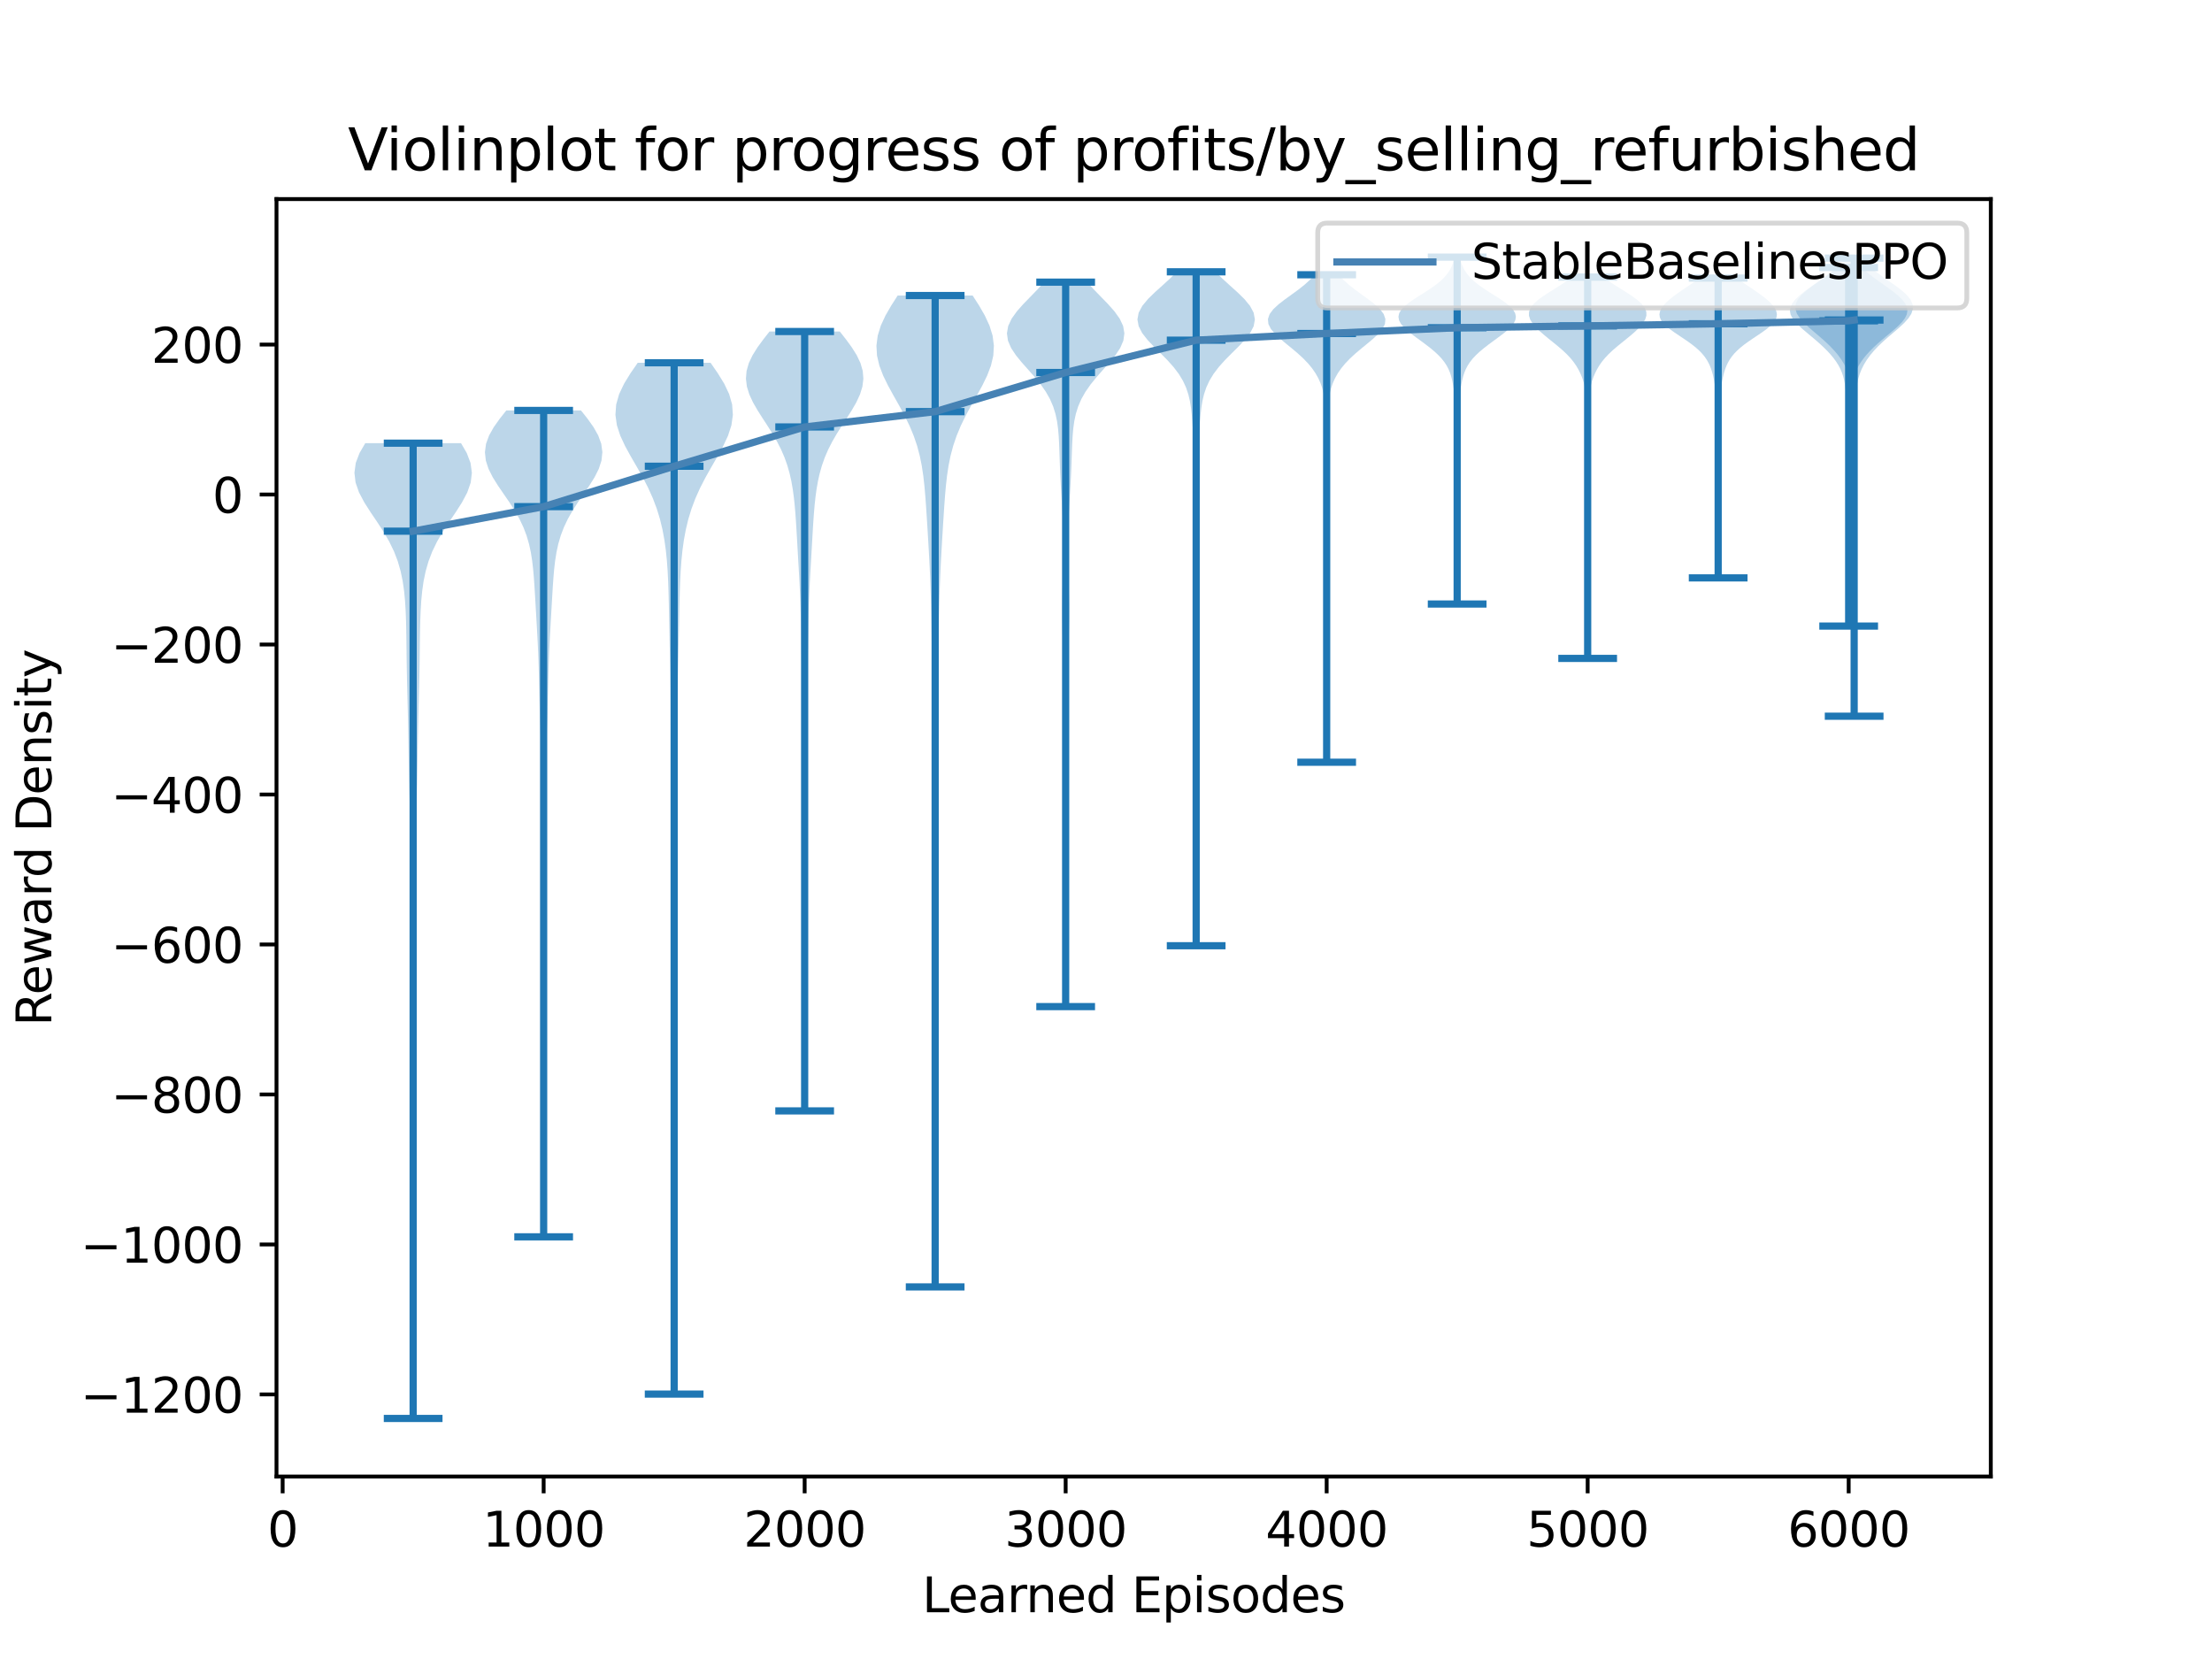 <?xml version="1.0" encoding="utf-8" standalone="no"?>
<!DOCTYPE svg PUBLIC "-//W3C//DTD SVG 1.1//EN"
  "http://www.w3.org/Graphics/SVG/1.1/DTD/svg11.dtd">
<svg xmlns:xlink="http://www.w3.org/1999/xlink" width="460.8pt" height="345.6pt" viewBox="0 0 460.8 345.6" xmlns="http://www.w3.org/2000/svg" version="1.1">
 <defs>
  <style type="text/css">*{stroke-linejoin: round; stroke-linecap: butt}</style>
 </defs>
 <g id="figure_1">
  <g id="patch_1">
   <path d="M 0 345.6 
L 460.8 345.6 
L 460.8 0 
L 0 0 
z
" style="fill: #ffffff"/>
  </g>
  <g id="axes_1">
   <g id="patch_2">
    <path d="M 57.6 307.584 
L 414.72 307.584 
L 414.72 41.472 
L 57.6 41.472 
z
" style="fill: #ffffff"/>
   </g>
   <g id="PolyCollection_1">
    <path d="M 86.133 295.488 
L 86 295.488 
L 86.002 293.436 
L 86.006 291.384 
L 86.013 289.331 
L 86.022 287.279 
L 86.031 285.227 
L 86.039 283.175 
L 86.047 281.123 
L 86.053 279.07 
L 86.057 277.018 
L 86.061 274.966 
L 86.063 272.914 
L 86.064 270.862 
L 86.064 268.809 
L 86.063 266.757 
L 86.062 264.705 
L 86.059 262.653 
L 86.055 260.6 
L 86.05 258.548 
L 86.043 256.496 
L 86.034 254.444 
L 86.024 252.392 
L 86.014 250.339 
L 86.004 248.287 
L 85.994 246.235 
L 85.985 244.183 
L 85.978 242.131 
L 85.973 240.078 
L 85.968 238.026 
L 85.965 235.974 
L 85.962 233.922 
L 85.958 231.87 
L 85.953 229.817 
L 85.947 227.765 
L 85.939 225.713 
L 85.929 223.661 
L 85.916 221.609 
L 85.903 219.556 
L 85.889 217.504 
L 85.877 215.452 
L 85.868 213.4 
L 85.863 211.348 
L 85.863 209.295 
L 85.868 207.243 
L 85.878 205.191 
L 85.889 203.139 
L 85.9 201.086 
L 85.909 199.034 
L 85.913 196.982 
L 85.911 194.93 
L 85.903 192.878 
L 85.887 190.825 
L 85.864 188.773 
L 85.834 186.721 
L 85.799 184.669 
L 85.757 182.617 
L 85.712 180.564 
L 85.662 178.512 
L 85.608 176.46 
L 85.552 174.408 
L 85.493 172.356 
L 85.433 170.303 
L 85.374 168.251 
L 85.317 166.199 
L 85.264 164.147 
L 85.217 162.095 
L 85.176 160.042 
L 85.141 157.99 
L 85.107 155.938 
L 85.072 153.886 
L 85.033 151.834 
L 84.989 149.781 
L 84.938 147.729 
L 84.885 145.677 
L 84.833 143.625 
L 84.785 141.572 
L 84.745 139.52 
L 84.713 137.468 
L 84.688 135.416 
L 84.663 133.364 
L 84.632 131.311 
L 84.583 129.259 
L 84.504 127.207 
L 84.377 125.155 
L 84.18 123.103 
L 83.886 121.05 
L 83.461 118.998 
L 82.872 116.946 
L 82.088 114.894 
L 81.095 112.842 
L 79.906 110.789 
L 78.572 108.737 
L 77.185 106.685 
L 75.875 104.633 
L 74.79 102.581 
L 74.074 100.528 
L 73.833 98.476 
L 74.116 96.424 
L 74.899 94.372 
L 76.092 92.32 
L 96.04 92.32 
L 96.04 92.32 
L 97.234 94.372 
L 98.017 96.424 
L 98.3 98.476 
L 98.059 100.528 
L 97.343 102.581 
L 96.258 104.633 
L 94.948 106.685 
L 93.561 108.737 
L 92.227 110.789 
L 91.038 112.842 
L 90.045 114.894 
L 89.261 116.946 
L 88.672 118.998 
L 88.247 121.05 
L 87.953 123.103 
L 87.756 125.155 
L 87.629 127.207 
L 87.549 129.259 
L 87.501 131.311 
L 87.469 133.364 
L 87.445 135.416 
L 87.42 137.468 
L 87.388 139.52 
L 87.348 141.572 
L 87.3 143.625 
L 87.248 145.677 
L 87.194 147.729 
L 87.144 149.781 
L 87.099 151.834 
L 87.061 153.886 
L 87.026 155.938 
L 86.992 157.99 
L 86.956 160.042 
L 86.916 162.095 
L 86.869 164.147 
L 86.816 166.199 
L 86.759 168.251 
L 86.699 170.303 
L 86.64 172.356 
L 86.581 174.408 
L 86.524 176.46 
L 86.471 178.512 
L 86.421 180.564 
L 86.375 182.617 
L 86.334 184.669 
L 86.298 186.721 
L 86.269 188.773 
L 86.246 190.825 
L 86.23 192.878 
L 86.221 194.93 
L 86.22 196.982 
L 86.224 199.034 
L 86.233 201.086 
L 86.244 203.139 
L 86.255 205.191 
L 86.264 207.243 
L 86.27 209.295 
L 86.27 211.348 
L 86.265 213.4 
L 86.256 215.452 
L 86.244 217.504 
L 86.23 219.556 
L 86.216 221.609 
L 86.204 223.661 
L 86.194 225.713 
L 86.186 227.765 
L 86.18 229.817 
L 86.175 231.87 
L 86.171 233.922 
L 86.168 235.974 
L 86.164 238.026 
L 86.16 240.078 
L 86.155 242.131 
L 86.148 244.183 
L 86.139 246.235 
L 86.129 248.287 
L 86.119 250.339 
L 86.108 252.392 
L 86.099 254.444 
L 86.09 256.496 
L 86.083 258.548 
L 86.077 260.6 
L 86.074 262.653 
L 86.071 264.705 
L 86.069 266.757 
L 86.069 268.809 
L 86.069 270.862 
L 86.07 272.914 
L 86.072 274.966 
L 86.075 277.018 
L 86.08 279.07 
L 86.086 281.123 
L 86.094 283.175 
L 86.102 285.227 
L 86.111 287.279 
L 86.12 289.331 
L 86.127 291.384 
L 86.131 293.436 
L 86.133 295.488 
z
" clip-path="url(#p23d3d59131)" style="fill: #1f77b4; fill-opacity: 0.3"/>
   </g>
   <g id="PolyCollection_2">
    <path d="M 113.321 257.656 
L 113.184 257.656 
L 113.185 255.917 
L 113.189 254.178 
L 113.195 252.439 
L 113.203 250.7 
L 113.211 248.961 
L 113.219 247.222 
L 113.226 245.483 
L 113.231 243.744 
L 113.234 242.005 
L 113.235 240.266 
L 113.233 238.527 
L 113.227 236.788 
L 113.218 235.049 
L 113.204 233.31 
L 113.187 231.571 
L 113.166 229.832 
L 113.142 228.093 
L 113.117 226.354 
L 113.094 224.615 
L 113.073 222.876 
L 113.058 221.137 
L 113.049 219.398 
L 113.048 217.659 
L 113.055 215.92 
L 113.067 214.181 
L 113.084 212.442 
L 113.101 210.703 
L 113.117 208.964 
L 113.128 207.225 
L 113.133 205.486 
L 113.13 203.747 
L 113.117 202.008 
L 113.097 200.269 
L 113.069 198.531 
L 113.037 196.792 
L 113.001 195.053 
L 112.965 193.314 
L 112.932 191.575 
L 112.903 189.836 
L 112.881 188.097 
L 112.867 186.358 
L 112.861 184.619 
L 112.863 182.88 
L 112.873 181.141 
L 112.889 179.402 
L 112.909 177.663 
L 112.931 175.924 
L 112.953 174.185 
L 112.972 172.446 
L 112.987 170.707 
L 112.994 168.968 
L 112.993 167.229 
L 112.981 165.49 
L 112.958 163.751 
L 112.924 162.012 
L 112.878 160.273 
L 112.822 158.534 
L 112.759 156.795 
L 112.692 155.056 
L 112.624 153.317 
L 112.558 151.578 
L 112.498 149.839 
L 112.444 148.1 
L 112.397 146.361 
L 112.355 144.622 
L 112.315 142.883 
L 112.274 141.144 
L 112.227 139.406 
L 112.172 137.667 
L 112.105 135.928 
L 112.027 134.189 
L 111.939 132.45 
L 111.843 130.711 
L 111.743 128.972 
L 111.642 127.233 
L 111.541 125.494 
L 111.439 123.755 
L 111.332 122.016 
L 111.21 120.277 
L 111.058 118.538 
L 110.857 116.799 
L 110.582 115.06 
L 110.205 113.321 
L 109.698 111.582 
L 109.038 109.843 
L 108.212 108.104 
L 107.226 106.365 
L 106.109 104.626 
L 104.915 102.887 
L 103.725 101.148 
L 102.64 99.409 
L 101.766 97.67 
L 101.202 95.931 
L 101.019 94.192 
L 101.25 92.453 
L 101.885 90.714 
L 102.865 88.975 
L 104.1 87.236 
L 105.479 85.497 
L 121.026 85.497 
L 121.026 85.497 
L 122.405 87.236 
L 123.64 88.975 
L 124.62 90.714 
L 125.254 92.453 
L 125.486 94.192 
L 125.303 95.931 
L 124.739 97.67 
L 123.865 99.409 
L 122.78 101.148 
L 121.59 102.887 
L 120.396 104.626 
L 119.278 106.365 
L 118.293 108.104 
L 117.467 109.843 
L 116.807 111.582 
L 116.3 113.321 
L 115.923 115.06 
L 115.648 116.799 
L 115.447 118.538 
L 115.295 120.277 
L 115.173 122.016 
L 115.065 123.755 
L 114.964 125.494 
L 114.863 127.233 
L 114.761 128.972 
L 114.662 130.711 
L 114.566 132.45 
L 114.478 134.189 
L 114.4 135.928 
L 114.333 137.667 
L 114.277 139.406 
L 114.231 141.144 
L 114.189 142.883 
L 114.149 144.622 
L 114.108 146.361 
L 114.061 148.1 
L 114.007 149.839 
L 113.947 151.578 
L 113.881 153.317 
L 113.813 155.056 
L 113.746 156.795 
L 113.683 158.534 
L 113.627 160.273 
L 113.581 162.012 
L 113.546 163.751 
L 113.523 165.49 
L 113.512 167.229 
L 113.51 168.968 
L 113.518 170.707 
L 113.533 172.446 
L 113.552 174.185 
L 113.574 175.924 
L 113.596 177.663 
L 113.616 179.402 
L 113.632 181.141 
L 113.641 182.88 
L 113.644 184.619 
L 113.638 186.358 
L 113.623 188.097 
L 113.601 189.836 
L 113.573 191.575 
L 113.539 193.314 
L 113.504 195.053 
L 113.468 196.792 
L 113.435 198.531 
L 113.408 200.269 
L 113.387 202.008 
L 113.375 203.747 
L 113.372 205.486 
L 113.376 207.225 
L 113.388 208.964 
L 113.404 210.703 
L 113.421 212.442 
L 113.438 214.181 
L 113.45 215.92 
L 113.457 217.659 
L 113.456 219.398 
L 113.447 221.137 
L 113.432 222.876 
L 113.411 224.615 
L 113.387 226.354 
L 113.363 228.093 
L 113.339 229.832 
L 113.318 231.571 
L 113.301 233.31 
L 113.287 235.049 
L 113.278 236.788 
L 113.272 238.527 
L 113.27 240.266 
L 113.27 242.005 
L 113.274 243.744 
L 113.279 245.483 
L 113.286 247.222 
L 113.294 248.961 
L 113.302 250.7 
L 113.309 252.439 
L 113.316 254.178 
L 113.32 255.917 
L 113.321 257.656 
z
" clip-path="url(#p23d3d59131)" style="fill: #1f77b4; fill-opacity: 0.3"/>
   </g>
   <g id="PolyCollection_3">
    <path d="M 140.509 290.414 
L 140.368 290.414 
L 140.369 288.244 
L 140.373 286.074 
L 140.379 283.904 
L 140.386 281.734 
L 140.391 279.564 
L 140.395 277.394 
L 140.395 275.224 
L 140.393 273.054 
L 140.388 270.883 
L 140.381 268.713 
L 140.375 266.543 
L 140.37 264.373 
L 140.367 262.203 
L 140.367 260.033 
L 140.37 257.863 
L 140.375 255.693 
L 140.381 253.523 
L 140.385 251.353 
L 140.388 249.183 
L 140.388 247.013 
L 140.386 244.843 
L 140.381 242.672 
L 140.376 240.502 
L 140.371 238.332 
L 140.368 236.162 
L 140.367 233.992 
L 140.37 231.822 
L 140.374 229.652 
L 140.381 227.482 
L 140.387 225.312 
L 140.392 223.142 
L 140.394 220.972 
L 140.392 218.802 
L 140.387 216.631 
L 140.378 214.461 
L 140.367 212.291 
L 140.354 210.121 
L 140.34 207.951 
L 140.327 205.781 
L 140.316 203.611 
L 140.307 201.441 
L 140.3 199.271 
L 140.294 197.101 
L 140.289 194.931 
L 140.283 192.761 
L 140.277 190.59 
L 140.27 188.42 
L 140.263 186.25 
L 140.255 184.08 
L 140.246 181.91 
L 140.236 179.74 
L 140.222 177.57 
L 140.203 175.4 
L 140.174 173.23 
L 140.135 171.06 
L 140.085 168.89 
L 140.026 166.72 
L 139.961 164.549 
L 139.896 162.379 
L 139.836 160.209 
L 139.786 158.039 
L 139.75 155.869 
L 139.727 153.699 
L 139.715 151.529 
L 139.709 149.359 
L 139.702 147.189 
L 139.691 145.019 
L 139.671 142.849 
L 139.64 140.679 
L 139.599 138.508 
L 139.553 136.338 
L 139.503 134.168 
L 139.455 131.998 
L 139.409 129.828 
L 139.365 127.658 
L 139.319 125.488 
L 139.263 123.318 
L 139.188 121.148 
L 139.081 118.978 
L 138.926 116.808 
L 138.707 114.638 
L 138.405 112.467 
L 138.002 110.297 
L 137.478 108.127 
L 136.813 105.957 
L 135.994 103.787 
L 135.018 101.617 
L 133.899 99.447 
L 132.677 97.277 
L 131.42 95.107 
L 130.228 92.937 
L 129.218 90.767 
L 128.51 88.597 
L 128.205 86.426 
L 128.361 84.256 
L 128.984 82.086 
L 130.015 79.916 
L 131.349 77.746 
L 132.85 75.576 
L 148.026 75.576 
L 148.026 75.576 
L 149.527 77.746 
L 150.861 79.916 
L 151.893 82.086 
L 152.515 84.256 
L 152.672 86.426 
L 152.367 88.597 
L 151.658 90.767 
L 150.648 92.937 
L 149.456 95.107 
L 148.2 97.277 
L 146.978 99.447 
L 145.859 101.617 
L 144.883 103.787 
L 144.064 105.957 
L 143.399 108.127 
L 142.874 110.297 
L 142.471 112.467 
L 142.17 114.638 
L 141.951 116.808 
L 141.796 118.978 
L 141.688 121.148 
L 141.613 123.318 
L 141.558 125.488 
L 141.512 127.658 
L 141.468 129.828 
L 141.422 131.998 
L 141.373 134.168 
L 141.324 136.338 
L 141.277 138.508 
L 141.237 140.679 
L 141.206 142.849 
L 141.186 145.019 
L 141.174 147.189 
L 141.168 149.359 
L 141.162 151.529 
L 141.149 153.699 
L 141.126 155.869 
L 141.09 158.039 
L 141.041 160.209 
L 140.981 162.379 
L 140.916 164.549 
L 140.851 166.72 
L 140.791 168.89 
L 140.741 171.06 
L 140.702 173.23 
L 140.674 175.4 
L 140.654 177.57 
L 140.64 179.74 
L 140.63 181.91 
L 140.622 184.08 
L 140.614 186.25 
L 140.606 188.42 
L 140.6 190.59 
L 140.594 192.761 
L 140.588 194.931 
L 140.583 197.101 
L 140.577 199.271 
L 140.569 201.441 
L 140.56 203.611 
L 140.549 205.781 
L 140.536 207.951 
L 140.523 210.121 
L 140.51 212.291 
L 140.498 214.461 
L 140.49 216.631 
L 140.484 218.802 
L 140.483 220.972 
L 140.485 223.142 
L 140.49 225.312 
L 140.496 227.482 
L 140.502 229.652 
L 140.507 231.822 
L 140.51 233.992 
L 140.509 236.162 
L 140.506 238.332 
L 140.501 240.502 
L 140.496 242.672 
L 140.491 244.843 
L 140.488 247.013 
L 140.488 249.183 
L 140.491 251.353 
L 140.496 253.523 
L 140.501 255.693 
L 140.506 257.863 
L 140.509 260.033 
L 140.509 262.203 
L 140.507 264.373 
L 140.502 266.543 
L 140.495 268.713 
L 140.489 270.883 
L 140.484 273.054 
L 140.481 275.224 
L 140.482 277.394 
L 140.485 279.564 
L 140.491 281.734 
L 140.497 283.904 
L 140.503 286.074 
L 140.507 288.244 
L 140.509 290.414 
z
" clip-path="url(#p23d3d59131)" style="fill: #1f77b4; fill-opacity: 0.3"/>
   </g>
   <g id="PolyCollection_4">
    <path d="M 167.764 231.416 
L 167.485 231.416 
L 167.481 229.776 
L 167.483 228.136 
L 167.488 226.496 
L 167.498 224.856 
L 167.509 223.216 
L 167.52 221.577 
L 167.529 219.937 
L 167.534 218.297 
L 167.536 216.657 
L 167.532 215.017 
L 167.524 213.377 
L 167.511 211.737 
L 167.495 210.097 
L 167.479 208.457 
L 167.463 206.817 
L 167.449 205.177 
L 167.439 203.537 
L 167.434 201.897 
L 167.434 200.257 
L 167.439 198.617 
L 167.45 196.977 
L 167.464 195.337 
L 167.482 193.697 
L 167.501 192.058 
L 167.52 190.418 
L 167.539 188.778 
L 167.555 187.138 
L 167.569 185.498 
L 167.579 183.858 
L 167.586 182.218 
L 167.588 180.578 
L 167.586 178.938 
L 167.58 177.298 
L 167.57 175.658 
L 167.557 174.018 
L 167.541 172.378 
L 167.523 170.738 
L 167.504 169.098 
L 167.485 167.458 
L 167.466 165.818 
L 167.449 164.179 
L 167.433 162.539 
L 167.417 160.899 
L 167.401 159.259 
L 167.383 157.619 
L 167.363 155.979 
L 167.339 154.339 
L 167.311 152.699 
L 167.279 151.059 
L 167.243 149.419 
L 167.205 147.779 
L 167.165 146.139 
L 167.125 144.499 
L 167.086 142.859 
L 167.05 141.219 
L 167.016 139.579 
L 166.986 137.939 
L 166.959 136.3 
L 166.934 134.66 
L 166.909 133.02 
L 166.881 131.38 
L 166.85 129.74 
L 166.811 128.1 
L 166.763 126.46 
L 166.705 124.82 
L 166.636 123.18 
L 166.557 121.54 
L 166.47 119.9 
L 166.378 118.26 
L 166.284 116.62 
L 166.189 114.98 
L 166.095 113.34 
L 166 111.7 
L 165.903 110.06 
L 165.799 108.421 
L 165.681 106.781 
L 165.539 105.141 
L 165.362 103.501 
L 165.137 101.861 
L 164.849 100.221 
L 164.48 98.581 
L 164.012 96.941 
L 163.431 95.301 
L 162.724 93.661 
L 161.892 92.021 
L 160.946 90.381 
L 159.915 88.741 
L 158.847 87.101 
L 157.805 85.461 
L 156.863 83.821 
L 156.102 82.181 
L 155.592 80.542 
L 155.391 78.902 
L 155.527 77.262 
L 156.001 75.622 
L 156.782 73.982 
L 157.812 72.342 
L 159.014 70.702 
L 160.301 69.062 
L 174.948 69.062 
L 174.948 69.062 
L 176.235 70.702 
L 177.436 72.342 
L 178.466 73.982 
L 179.247 75.622 
L 179.722 77.262 
L 179.858 78.902 
L 179.656 80.542 
L 179.147 82.181 
L 178.385 83.821 
L 177.444 85.461 
L 176.402 87.101 
L 175.333 88.741 
L 174.303 90.381 
L 173.357 92.021 
L 172.524 93.661 
L 171.818 95.301 
L 171.236 96.941 
L 170.769 98.581 
L 170.399 100.221 
L 170.111 101.861 
L 169.886 103.501 
L 169.71 105.141 
L 169.568 106.781 
L 169.449 108.421 
L 169.345 110.06 
L 169.248 111.7 
L 169.154 113.34 
L 169.06 114.98 
L 168.965 116.62 
L 168.87 118.26 
L 168.778 119.9 
L 168.692 121.54 
L 168.613 123.18 
L 168.544 124.82 
L 168.486 126.46 
L 168.438 128.1 
L 168.399 129.74 
L 168.367 131.38 
L 168.34 133.02 
L 168.315 134.66 
L 168.289 136.3 
L 168.262 137.939 
L 168.232 139.579 
L 168.199 141.219 
L 168.162 142.859 
L 168.124 144.499 
L 168.084 146.139 
L 168.044 147.779 
L 168.005 149.419 
L 167.97 151.059 
L 167.938 152.699 
L 167.91 154.339 
L 167.886 155.979 
L 167.866 157.619 
L 167.848 159.259 
L 167.832 160.899 
L 167.816 162.539 
L 167.8 164.179 
L 167.782 165.818 
L 167.764 167.458 
L 167.745 169.098 
L 167.726 170.738 
L 167.708 172.378 
L 167.692 174.018 
L 167.678 175.658 
L 167.668 177.298 
L 167.662 178.938 
L 167.66 180.578 
L 167.663 182.218 
L 167.669 183.858 
L 167.68 185.498 
L 167.693 187.138 
L 167.71 188.778 
L 167.728 190.418 
L 167.748 192.058 
L 167.767 193.697 
L 167.784 195.337 
L 167.799 196.977 
L 167.809 198.617 
L 167.815 200.257 
L 167.815 201.897 
L 167.81 203.537 
L 167.8 205.177 
L 167.786 206.817 
L 167.77 208.457 
L 167.753 210.097 
L 167.738 211.737 
L 167.725 213.377 
L 167.716 215.017 
L 167.713 216.657 
L 167.714 218.297 
L 167.72 219.937 
L 167.729 221.577 
L 167.74 223.216 
L 167.751 224.856 
L 167.76 226.496 
L 167.766 228.136 
L 167.767 229.776 
L 167.764 231.416 
z
" clip-path="url(#p23d3d59131)" style="fill: #1f77b4; fill-opacity: 0.3"/>
   </g>
   <g id="PolyCollection_5">
    <path d="M 194.899 268.085 
L 194.721 268.085 
L 194.716 265.999 
L 194.712 263.913 
L 194.71 261.827 
L 194.709 259.741 
L 194.709 257.655 
L 194.71 255.569 
L 194.713 253.483 
L 194.716 251.397 
L 194.72 249.311 
L 194.724 247.224 
L 194.728 245.138 
L 194.731 243.052 
L 194.733 240.966 
L 194.734 238.88 
L 194.734 236.794 
L 194.733 234.708 
L 194.733 232.622 
L 194.733 230.536 
L 194.735 228.45 
L 194.738 226.364 
L 194.743 224.278 
L 194.749 222.191 
L 194.755 220.105 
L 194.761 218.019 
L 194.765 215.933 
L 194.767 213.847 
L 194.767 211.761 
L 194.763 209.675 
L 194.756 207.589 
L 194.746 205.503 
L 194.732 203.417 
L 194.717 201.331 
L 194.698 199.245 
L 194.678 197.158 
L 194.654 195.072 
L 194.628 192.986 
L 194.599 190.9 
L 194.567 188.814 
L 194.532 186.728 
L 194.495 184.642 
L 194.458 182.556 
L 194.422 180.47 
L 194.388 178.384 
L 194.358 176.298 
L 194.334 174.212 
L 194.315 172.125 
L 194.301 170.039 
L 194.292 167.953 
L 194.286 165.867 
L 194.279 163.781 
L 194.271 161.695 
L 194.259 159.609 
L 194.243 157.523 
L 194.223 155.437 
L 194.202 153.351 
L 194.18 151.265 
L 194.161 149.179 
L 194.146 147.092 
L 194.135 145.006 
L 194.128 142.92 
L 194.123 140.834 
L 194.117 138.748 
L 194.109 136.662 
L 194.095 134.576 
L 194.074 132.49 
L 194.045 130.404 
L 194.008 128.318 
L 193.96 126.232 
L 193.902 124.146 
L 193.832 122.059 
L 193.75 119.973 
L 193.654 117.887 
L 193.546 115.801 
L 193.429 113.715 
L 193.305 111.629 
L 193.177 109.543 
L 193.046 107.457 
L 192.908 105.371 
L 192.755 103.285 
L 192.571 101.199 
L 192.336 99.113 
L 192.022 97.026 
L 191.601 94.94 
L 191.045 92.854 
L 190.336 90.768 
L 189.466 88.682 
L 188.451 86.596 
L 187.324 84.51 
L 186.148 82.424 
L 185.002 80.338 
L 183.982 78.252 
L 183.186 76.166 
L 182.697 74.08 
L 182.577 71.993 
L 182.848 69.907 
L 183.494 67.821 
L 184.461 65.735 
L 185.664 63.649 
L 187.002 61.563 
L 202.618 61.563 
L 202.618 61.563 
L 203.957 63.649 
L 205.159 65.735 
L 206.126 67.821 
L 206.773 69.907 
L 207.044 71.993 
L 206.923 74.08 
L 206.435 76.166 
L 205.638 78.252 
L 204.618 80.338 
L 203.473 82.424 
L 202.296 84.51 
L 201.17 86.596 
L 200.154 88.682 
L 199.285 90.768 
L 198.575 92.854 
L 198.02 94.94 
L 197.598 97.026 
L 197.284 99.113 
L 197.049 101.199 
L 196.866 103.285 
L 196.712 105.371 
L 196.575 107.457 
L 196.443 109.543 
L 196.316 111.629 
L 196.192 113.715 
L 196.074 115.801 
L 195.967 117.887 
L 195.871 119.973 
L 195.788 122.059 
L 195.718 124.146 
L 195.66 126.232 
L 195.613 128.318 
L 195.575 130.404 
L 195.546 132.49 
L 195.526 134.576 
L 195.512 136.662 
L 195.503 138.748 
L 195.497 140.834 
L 195.492 142.92 
L 195.485 145.006 
L 195.475 147.092 
L 195.459 149.179 
L 195.44 151.265 
L 195.419 153.351 
L 195.397 155.437 
L 195.378 157.523 
L 195.362 159.609 
L 195.35 161.695 
L 195.341 163.781 
L 195.335 165.867 
L 195.328 167.953 
L 195.319 170.039 
L 195.306 172.125 
L 195.287 174.212 
L 195.262 176.298 
L 195.232 178.384 
L 195.198 180.47 
L 195.162 182.556 
L 195.125 184.642 
L 195.088 186.728 
L 195.054 188.814 
L 195.022 190.9 
L 194.992 192.986 
L 194.966 195.072 
L 194.943 197.158 
L 194.922 199.245 
L 194.904 201.331 
L 194.888 203.417 
L 194.875 205.503 
L 194.865 207.589 
L 194.858 209.675 
L 194.854 211.761 
L 194.853 213.847 
L 194.855 215.933 
L 194.86 218.019 
L 194.865 220.105 
L 194.872 222.191 
L 194.878 224.278 
L 194.882 226.364 
L 194.886 228.45 
L 194.887 230.536 
L 194.888 232.622 
L 194.887 234.708 
L 194.886 236.794 
L 194.886 238.88 
L 194.887 240.966 
L 194.889 243.052 
L 194.892 245.138 
L 194.896 247.224 
L 194.9 249.311 
L 194.904 251.397 
L 194.908 253.483 
L 194.91 255.569 
L 194.912 257.655 
L 194.912 259.741 
L 194.911 261.827 
L 194.908 263.913 
L 194.904 265.999 
L 194.899 268.085 
z
" clip-path="url(#p23d3d59131)" style="fill: #1f77b4; fill-opacity: 0.3"/>
   </g>
   <g id="PolyCollection_6">
    <path d="M 222.064 209.693 
L 221.928 209.693 
L 221.93 208.168 
L 221.935 206.644 
L 221.942 205.119 
L 221.951 203.595 
L 221.96 202.07 
L 221.969 200.546 
L 221.977 199.021 
L 221.983 197.497 
L 221.988 195.972 
L 221.991 194.448 
L 221.993 192.924 
L 221.994 191.399 
L 221.995 189.875 
L 221.995 188.35 
L 221.994 186.826 
L 221.993 185.301 
L 221.991 183.777 
L 221.987 182.252 
L 221.982 180.728 
L 221.976 179.204 
L 221.967 177.679 
L 221.957 176.155 
L 221.945 174.63 
L 221.933 173.106 
L 221.921 171.581 
L 221.909 170.057 
L 221.899 168.532 
L 221.892 167.008 
L 221.887 165.483 
L 221.884 163.959 
L 221.883 162.435 
L 221.884 160.91 
L 221.884 159.386 
L 221.884 157.861 
L 221.881 156.337 
L 221.875 154.812 
L 221.863 153.288 
L 221.847 151.763 
L 221.826 150.239 
L 221.802 148.715 
L 221.775 147.19 
L 221.747 145.666 
L 221.719 144.141 
L 221.689 142.617 
L 221.654 141.092 
L 221.615 139.568 
L 221.567 138.043 
L 221.513 136.519 
L 221.454 134.994 
L 221.394 133.47 
L 221.338 131.946 
L 221.294 130.421 
L 221.265 128.897 
L 221.256 127.372 
L 221.267 125.848 
L 221.296 124.323 
L 221.339 122.799 
L 221.39 121.274 
L 221.443 119.75 
L 221.491 118.226 
L 221.529 116.701 
L 221.551 115.177 
L 221.555 113.652 
L 221.537 112.128 
L 221.499 110.603 
L 221.441 109.079 
L 221.368 107.554 
L 221.282 106.03 
L 221.19 104.505 
L 221.097 102.981 
L 221.007 101.457 
L 220.926 99.932 
L 220.854 98.408 
L 220.793 96.883 
L 220.74 95.359 
L 220.689 93.834 
L 220.629 92.31 
L 220.543 90.785 
L 220.409 89.261 
L 220.197 87.737 
L 219.872 86.212 
L 219.398 84.688 
L 218.741 83.163 
L 217.882 81.639 
L 216.82 80.114 
L 215.586 78.59 
L 214.243 77.065 
L 212.887 75.541 
L 211.64 74.016 
L 210.631 72.492 
L 209.977 70.968 
L 209.762 69.443 
L 210.022 67.919 
L 210.734 66.394 
L 211.822 64.87 
L 213.172 63.345 
L 214.652 61.821 
L 216.131 60.296 
L 217.504 58.772 
L 226.488 58.772 
L 226.488 58.772 
L 227.861 60.296 
L 229.34 61.821 
L 230.82 63.345 
L 232.17 64.87 
L 233.259 66.394 
L 233.97 67.919 
L 234.23 69.443 
L 234.015 70.968 
L 233.361 72.492 
L 232.352 74.016 
L 231.105 75.541 
L 229.75 77.065 
L 228.406 78.59 
L 227.172 80.114 
L 226.11 81.639 
L 225.251 83.163 
L 224.595 84.688 
L 224.12 86.212 
L 223.795 87.737 
L 223.583 89.261 
L 223.449 90.785 
L 223.363 92.31 
L 223.303 93.834 
L 223.252 95.359 
L 223.199 96.883 
L 223.138 98.408 
L 223.067 99.932 
L 222.985 101.457 
L 222.895 102.981 
L 222.802 104.505 
L 222.71 106.03 
L 222.625 107.554 
L 222.551 109.079 
L 222.493 110.603 
L 222.455 112.128 
L 222.438 113.652 
L 222.441 115.177 
L 222.463 116.701 
L 222.501 118.226 
L 222.549 119.75 
L 222.602 121.274 
L 222.654 122.799 
L 222.696 124.323 
L 222.725 125.848 
L 222.736 127.372 
L 222.727 128.897 
L 222.698 130.421 
L 222.654 131.946 
L 222.599 133.47 
L 222.539 134.994 
L 222.479 136.519 
L 222.425 138.043 
L 222.378 139.568 
L 222.338 141.092 
L 222.304 142.617 
L 222.273 144.141 
L 222.245 145.666 
L 222.217 147.19 
L 222.191 148.715 
L 222.166 150.239 
L 222.145 151.763 
L 222.129 153.288 
L 222.117 154.812 
L 222.111 156.337 
L 222.108 157.861 
L 222.108 159.386 
L 222.109 160.91 
L 222.109 162.435 
L 222.108 163.959 
L 222.106 165.483 
L 222.1 167.008 
L 222.093 168.532 
L 222.083 170.057 
L 222.072 171.581 
L 222.059 173.106 
L 222.047 174.63 
L 222.035 176.155 
L 222.025 177.679 
L 222.017 179.204 
L 222.01 180.728 
L 222.005 182.252 
L 222.002 183.777 
L 221.999 185.301 
L 221.998 186.826 
L 221.997 188.35 
L 221.997 189.875 
L 221.998 191.399 
L 221.999 192.924 
L 222.001 194.448 
L 222.005 195.972 
L 222.009 197.497 
L 222.016 199.021 
L 222.023 200.546 
L 222.032 202.07 
L 222.041 203.595 
L 222.05 205.119 
L 222.058 206.644 
L 222.062 208.168 
L 222.064 209.693 
z
" clip-path="url(#p23d3d59131)" style="fill: #1f77b4; fill-opacity: 0.3"/>
   </g>
   <g id="PolyCollection_7">
    <path d="M 249.251 197.011 
L 249.113 197.011 
L 249.115 195.593 
L 249.122 194.175 
L 249.132 192.757 
L 249.143 191.339 
L 249.153 189.921 
L 249.162 188.503 
L 249.17 187.085 
L 249.175 185.667 
L 249.177 184.249 
L 249.179 182.83 
L 249.178 181.412 
L 249.176 179.994 
L 249.172 178.576 
L 249.165 177.158 
L 249.154 175.74 
L 249.14 174.322 
L 249.123 172.904 
L 249.103 171.486 
L 249.084 170.068 
L 249.067 168.65 
L 249.055 167.231 
L 249.051 165.813 
L 249.054 164.395 
L 249.064 162.977 
L 249.079 161.559 
L 249.095 160.141 
L 249.11 158.723 
L 249.12 157.305 
L 249.126 155.887 
L 249.126 154.469 
L 249.122 153.051 
L 249.117 151.632 
L 249.113 150.214 
L 249.112 148.796 
L 249.114 147.378 
L 249.121 145.96 
L 249.13 144.542 
L 249.141 143.124 
L 249.15 141.706 
L 249.157 140.288 
L 249.16 138.87 
L 249.159 137.452 
L 249.154 136.033 
L 249.145 134.615 
L 249.132 133.197 
L 249.117 131.779 
L 249.101 130.361 
L 249.083 128.943 
L 249.065 127.525 
L 249.046 126.107 
L 249.026 124.689 
L 249.006 123.271 
L 248.986 121.853 
L 248.97 120.434 
L 248.96 119.016 
L 248.955 117.598 
L 248.956 116.18 
L 248.961 114.762 
L 248.966 113.344 
L 248.97 111.926 
L 248.971 110.508 
L 248.969 109.09 
L 248.965 107.672 
L 248.96 106.253 
L 248.956 104.835 
L 248.951 103.417 
L 248.943 101.999 
L 248.93 100.581 
L 248.908 99.163 
L 248.874 97.745 
L 248.827 96.327 
L 248.77 94.909 
L 248.703 93.491 
L 248.63 92.073 
L 248.554 90.654 
L 248.472 89.236 
L 248.38 87.818 
L 248.265 86.4 
L 248.108 84.982 
L 247.881 83.564 
L 247.549 82.146 
L 247.075 80.728 
L 246.421 79.31 
L 245.56 77.892 
L 244.485 76.474 
L 243.219 75.055 
L 241.819 73.637 
L 240.384 72.219 
L 239.043 70.801 
L 237.938 69.383 
L 237.206 67.965 
L 236.948 66.547 
L 237.21 65.129 
L 237.97 63.711 
L 239.143 62.293 
L 240.594 60.875 
L 242.17 59.456 
L 243.721 58.038 
L 245.128 56.62 
L 253.236 56.62 
L 253.236 56.62 
L 254.643 58.038 
L 256.194 59.456 
L 257.77 60.875 
L 259.222 62.293 
L 260.394 63.711 
L 261.154 65.129 
L 261.416 66.547 
L 261.158 67.965 
L 260.426 69.383 
L 259.322 70.801 
L 257.98 72.219 
L 256.545 73.637 
L 255.145 75.055 
L 253.879 76.474 
L 252.804 77.892 
L 251.943 79.31 
L 251.289 80.728 
L 250.815 82.146 
L 250.483 83.564 
L 250.256 84.982 
L 250.099 86.4 
L 249.984 87.818 
L 249.892 89.236 
L 249.81 90.654 
L 249.734 92.073 
L 249.661 93.491 
L 249.595 94.909 
L 249.537 96.327 
L 249.49 97.745 
L 249.456 99.163 
L 249.434 100.581 
L 249.421 101.999 
L 249.413 103.417 
L 249.408 104.835 
L 249.404 106.253 
L 249.399 107.672 
L 249.395 109.09 
L 249.393 110.508 
L 249.394 111.926 
L 249.398 113.344 
L 249.404 114.762 
L 249.408 116.18 
L 249.409 117.598 
L 249.405 119.016 
L 249.394 120.434 
L 249.378 121.853 
L 249.359 123.271 
L 249.338 124.689 
L 249.318 126.107 
L 249.299 127.525 
L 249.281 128.943 
L 249.263 130.361 
L 249.247 131.779 
L 249.232 133.197 
L 249.219 134.615 
L 249.21 136.033 
L 249.205 137.452 
L 249.204 138.87 
L 249.207 140.288 
L 249.214 141.706 
L 249.223 143.124 
L 249.234 144.542 
L 249.243 145.96 
L 249.25 147.378 
L 249.253 148.796 
L 249.251 150.214 
L 249.247 151.632 
L 249.242 153.051 
L 249.238 154.469 
L 249.238 155.887 
L 249.244 157.305 
L 249.254 158.723 
L 249.269 160.141 
L 249.285 161.559 
L 249.3 162.977 
L 249.31 164.395 
L 249.313 165.813 
L 249.309 167.231 
L 249.297 168.65 
L 249.281 170.068 
L 249.261 171.486 
L 249.242 172.904 
L 249.224 174.322 
L 249.21 175.74 
L 249.199 177.158 
L 249.192 178.576 
L 249.188 179.994 
L 249.186 181.412 
L 249.185 182.83 
L 249.187 184.249 
L 249.19 185.667 
L 249.195 187.085 
L 249.202 188.503 
L 249.211 189.921 
L 249.222 191.339 
L 249.232 192.757 
L 249.242 194.175 
L 249.249 195.593 
L 249.251 197.011 
z
" clip-path="url(#p23d3d59131)" style="fill: #1f77b4; fill-opacity: 0.3"/>
   </g>
   <g id="PolyCollection_8">
    <path d="M 276.449 158.787 
L 276.287 158.787 
L 276.285 157.761 
L 276.285 156.735 
L 276.286 155.709 
L 276.286 154.684 
L 276.286 153.658 
L 276.285 152.632 
L 276.285 151.606 
L 276.286 150.581 
L 276.291 149.555 
L 276.299 148.529 
L 276.31 147.503 
L 276.322 146.477 
L 276.334 145.452 
L 276.344 144.426 
L 276.352 143.4 
L 276.359 142.374 
L 276.363 141.348 
L 276.365 140.323 
L 276.367 139.297 
L 276.367 138.271 
L 276.368 137.245 
L 276.368 136.219 
L 276.367 135.194 
L 276.367 134.168 
L 276.365 133.142 
L 276.362 132.116 
L 276.357 131.091 
L 276.348 130.065 
L 276.336 129.039 
L 276.32 128.013 
L 276.299 126.987 
L 276.277 125.962 
L 276.254 124.936 
L 276.234 123.91 
L 276.22 122.884 
L 276.213 121.858 
L 276.212 120.833 
L 276.215 119.807 
L 276.218 118.781 
L 276.218 117.755 
L 276.213 116.73 
L 276.202 115.704 
L 276.186 114.678 
L 276.167 113.652 
L 276.148 112.626 
L 276.13 111.601 
L 276.115 110.575 
L 276.105 109.549 
L 276.1 108.523 
L 276.103 107.497 
L 276.115 106.472 
L 276.135 105.446 
L 276.162 104.42 
L 276.194 103.394 
L 276.226 102.369 
L 276.254 101.343 
L 276.275 100.317 
L 276.288 99.291 
L 276.29 98.265 
L 276.284 97.24 
L 276.272 96.214 
L 276.257 95.188 
L 276.243 94.162 
L 276.233 93.136 
L 276.227 92.111 
L 276.226 91.085 
L 276.229 90.059 
L 276.232 89.033 
L 276.229 88.007 
L 276.215 86.982 
L 276.183 85.956 
L 276.125 84.93 
L 276.033 83.904 
L 275.896 82.879 
L 275.701 81.853 
L 275.434 80.827 
L 275.079 79.801 
L 274.62 78.775 
L 274.041 77.75 
L 273.332 76.724 
L 272.484 75.698 
L 271.498 74.672 
L 270.384 73.646 
L 269.172 72.621 
L 267.915 71.595 
L 266.689 70.569 
L 265.595 69.543 
L 264.741 68.518 
L 264.229 67.492 
L 264.134 66.466 
L 264.483 65.44 
L 265.249 64.414 
L 266.353 63.389 
L 267.68 62.363 
L 269.104 61.337 
L 270.506 60.311 
L 271.797 59.285 
L 272.92 58.26 
L 273.851 57.234 
L 278.885 57.234 
L 278.885 57.234 
L 279.816 58.26 
L 280.939 59.285 
L 282.23 60.311 
L 283.632 61.337 
L 285.056 62.363 
L 286.383 63.389 
L 287.487 64.414 
L 288.253 65.44 
L 288.602 66.466 
L 288.507 67.492 
L 287.995 68.518 
L 287.141 69.543 
L 286.047 70.569 
L 284.821 71.595 
L 283.564 72.621 
L 282.352 73.646 
L 281.238 74.672 
L 280.252 75.698 
L 279.404 76.724 
L 278.695 77.75 
L 278.116 78.775 
L 277.657 79.801 
L 277.302 80.827 
L 277.035 81.853 
L 276.84 82.879 
L 276.703 83.904 
L 276.611 84.93 
L 276.553 85.956 
L 276.521 86.982 
L 276.507 88.007 
L 276.504 89.033 
L 276.507 90.059 
L 276.51 91.085 
L 276.509 92.111 
L 276.503 93.136 
L 276.493 94.162 
L 276.479 95.188 
L 276.464 96.214 
L 276.452 97.24 
L 276.446 98.265 
L 276.448 99.291 
L 276.461 100.317 
L 276.482 101.343 
L 276.51 102.369 
L 276.542 103.394 
L 276.574 104.42 
L 276.601 105.446 
L 276.622 106.472 
L 276.633 107.497 
L 276.636 108.523 
L 276.631 109.549 
L 276.621 110.575 
L 276.606 111.601 
L 276.588 112.626 
L 276.569 113.652 
L 276.55 114.678 
L 276.534 115.704 
L 276.523 116.73 
L 276.518 117.755 
L 276.518 118.781 
L 276.522 119.807 
L 276.524 120.833 
L 276.523 121.858 
L 276.516 122.884 
L 276.502 123.91 
L 276.482 124.936 
L 276.459 125.962 
L 276.437 126.987 
L 276.416 128.013 
L 276.4 129.039 
L 276.388 130.065 
L 276.379 131.091 
L 276.374 132.116 
L 276.371 133.142 
L 276.369 134.168 
L 276.369 135.194 
L 276.368 136.219 
L 276.368 137.245 
L 276.369 138.271 
L 276.369 139.297 
L 276.371 140.323 
L 276.373 141.348 
L 276.377 142.374 
L 276.384 143.4 
L 276.392 144.426 
L 276.403 145.452 
L 276.414 146.477 
L 276.426 147.503 
L 276.437 148.529 
L 276.445 149.555 
L 276.45 150.581 
L 276.451 151.606 
L 276.451 152.632 
L 276.45 153.658 
L 276.45 154.684 
L 276.45 155.709 
L 276.451 156.735 
L 276.451 157.761 
L 276.449 158.787 
z
" clip-path="url(#p23d3d59131)" style="fill: #1f77b4; fill-opacity: 0.3"/>
   </g>
   <g id="PolyCollection_9">
    <path d="M 303.645 125.825 
L 303.463 125.825 
L 303.465 125.095 
L 303.471 124.365 
L 303.48 123.635 
L 303.488 122.905 
L 303.494 122.176 
L 303.494 121.446 
L 303.487 120.716 
L 303.473 119.986 
L 303.454 119.256 
L 303.431 118.526 
L 303.409 117.796 
L 303.391 117.066 
L 303.38 116.337 
L 303.379 115.607 
L 303.387 114.877 
L 303.404 114.147 
L 303.426 113.417 
L 303.449 112.687 
L 303.471 111.957 
L 303.487 111.228 
L 303.496 110.498 
L 303.498 109.768 
L 303.495 109.038 
L 303.487 108.308 
L 303.477 107.578 
L 303.469 106.848 
L 303.464 106.118 
L 303.463 105.389 
L 303.468 104.659 
L 303.476 103.929 
L 303.486 103.199 
L 303.495 102.469 
L 303.5 101.739 
L 303.499 101.009 
L 303.489 100.28 
L 303.47 99.55 
L 303.442 98.82 
L 303.406 98.09 
L 303.365 97.36 
L 303.322 96.63 
L 303.281 95.9 
L 303.243 95.17 
L 303.211 94.441 
L 303.185 93.711 
L 303.164 92.981 
L 303.146 92.251 
L 303.13 91.521 
L 303.116 90.791 
L 303.106 90.061 
L 303.102 89.332 
L 303.105 88.602 
L 303.116 87.872 
L 303.133 87.142 
L 303.151 86.412 
L 303.164 85.682 
L 303.165 84.952 
L 303.147 84.222 
L 303.108 83.493 
L 303.048 82.763 
L 302.968 82.033 
L 302.872 81.303 
L 302.762 80.573 
L 302.634 79.843 
L 302.484 79.113 
L 302.299 78.383 
L 302.065 77.654 
L 301.767 76.924 
L 301.388 76.194 
L 300.915 75.464 
L 300.341 74.734 
L 299.662 74.004 
L 298.883 73.274 
L 298.015 72.545 
L 297.075 71.815 
L 296.088 71.085 
L 295.086 70.355 
L 294.11 69.625 
L 293.206 68.895 
L 292.426 68.165 
L 291.823 67.435 
L 291.442 66.706 
L 291.32 65.976 
L 291.477 65.246 
L 291.912 64.516 
L 292.6 63.786 
L 293.5 63.056 
L 294.552 62.326 
L 295.692 61.597 
L 296.853 60.867 
L 297.976 60.137 
L 299.013 59.407 
L 299.932 58.677 
L 300.717 57.947 
L 301.364 57.217 
L 301.883 56.487 
L 302.29 55.758 
L 302.604 55.028 
L 302.844 54.298 
L 303.027 53.568 
L 304.081 53.568 
L 304.081 53.568 
L 304.264 54.298 
L 304.504 55.028 
L 304.818 55.758 
L 305.225 56.487 
L 305.744 57.217 
L 306.391 57.947 
L 307.176 58.677 
L 308.095 59.407 
L 309.132 60.137 
L 310.255 60.867 
L 311.416 61.597 
L 312.556 62.326 
L 313.608 63.056 
L 314.508 63.786 
L 315.196 64.516 
L 315.631 65.246 
L 315.788 65.976 
L 315.666 66.706 
L 315.285 67.435 
L 314.681 68.165 
L 313.902 68.895 
L 312.998 69.625 
L 312.022 70.355 
L 311.02 71.085 
L 310.033 71.815 
L 309.093 72.545 
L 308.225 73.274 
L 307.446 74.004 
L 306.767 74.734 
L 306.193 75.464 
L 305.72 76.194 
L 305.341 76.924 
L 305.043 77.654 
L 304.809 78.383 
L 304.624 79.113 
L 304.474 79.843 
L 304.346 80.573 
L 304.235 81.303 
L 304.14 82.033 
L 304.06 82.763 
L 303.999 83.493 
L 303.96 84.222 
L 303.943 84.952 
L 303.944 85.682 
L 303.957 86.412 
L 303.975 87.142 
L 303.992 87.872 
L 304.003 88.602 
L 304.006 89.332 
L 304.002 90.061 
L 303.991 90.791 
L 303.978 91.521 
L 303.962 92.251 
L 303.944 92.981 
L 303.923 93.711 
L 303.897 94.441 
L 303.865 95.17 
L 303.827 95.9 
L 303.786 96.63 
L 303.743 97.36 
L 303.702 98.09 
L 303.666 98.82 
L 303.638 99.55 
L 303.619 100.28 
L 303.609 101.009 
L 303.608 101.739 
L 303.613 102.469 
L 303.622 103.199 
L 303.632 103.929 
L 303.64 104.659 
L 303.645 105.389 
L 303.644 106.118 
L 303.639 106.848 
L 303.631 107.578 
L 303.621 108.308 
L 303.613 109.038 
L 303.61 109.768 
L 303.612 110.498 
L 303.621 111.228 
L 303.637 111.957 
L 303.659 112.687 
L 303.682 113.417 
L 303.704 114.147 
L 303.72 114.877 
L 303.729 115.607 
L 303.728 116.337 
L 303.717 117.066 
L 303.699 117.796 
L 303.677 118.526 
L 303.654 119.256 
L 303.635 119.986 
L 303.621 120.716 
L 303.614 121.446 
L 303.614 122.176 
L 303.62 122.905 
L 303.628 123.635 
L 303.637 124.365 
L 303.643 125.095 
L 303.645 125.825 
z
" clip-path="url(#p23d3d59131)" style="fill: #1f77b4; fill-opacity: 0.3"/>
   </g>
   <g id="PolyCollection_10">
    <path d="M 330.833 137.159 
L 330.647 137.159 
L 330.65 136.356 
L 330.66 135.554 
L 330.674 134.751 
L 330.689 133.949 
L 330.704 133.147 
L 330.716 132.344 
L 330.725 131.542 
L 330.731 130.74 
L 330.735 129.937 
L 330.737 129.135 
L 330.736 128.332 
L 330.734 127.53 
L 330.73 126.728 
L 330.723 125.925 
L 330.713 125.123 
L 330.699 124.321 
L 330.684 123.518 
L 330.669 122.716 
L 330.656 121.913 
L 330.649 121.111 
L 330.647 120.309 
L 330.652 119.506 
L 330.663 118.704 
L 330.677 117.902 
L 330.692 117.099 
L 330.704 116.297 
L 330.712 115.494 
L 330.715 114.692 
L 330.712 113.89 
L 330.704 113.087 
L 330.69 112.285 
L 330.673 111.483 
L 330.654 110.68 
L 330.635 109.878 
L 330.618 109.075 
L 330.606 108.273 
L 330.598 107.471 
L 330.595 106.668 
L 330.598 105.866 
L 330.606 105.064 
L 330.619 104.261 
L 330.635 103.459 
L 330.652 102.656 
L 330.669 101.854 
L 330.681 101.052 
L 330.685 100.249 
L 330.68 99.447 
L 330.664 98.645 
L 330.635 97.842 
L 330.596 97.04 
L 330.548 96.237 
L 330.498 95.435 
L 330.448 94.633 
L 330.406 93.83 
L 330.373 93.028 
L 330.354 92.226 
L 330.348 91.423 
L 330.353 90.621 
L 330.365 89.818 
L 330.382 89.016 
L 330.4 88.214 
L 330.416 87.411 
L 330.429 86.609 
L 330.438 85.807 
L 330.444 85.004 
L 330.442 84.202 
L 330.426 83.399 
L 330.389 82.597 
L 330.319 81.795 
L 330.207 80.992 
L 330.046 80.19 
L 329.829 79.388 
L 329.554 78.585 
L 329.218 77.783 
L 328.818 76.98 
L 328.344 76.178 
L 327.786 75.376 
L 327.132 74.573 
L 326.376 73.771 
L 325.523 72.969 
L 324.591 72.166 
L 323.608 71.364 
L 322.611 70.561 
L 321.637 69.759 
L 320.725 68.957 
L 319.914 68.154 
L 319.243 67.352 
L 318.758 66.549 
L 318.506 65.747 
L 318.527 64.945 
L 318.843 64.142 
L 319.453 63.34 
L 320.328 62.538 
L 321.412 61.735 
L 322.634 60.933 
L 323.917 60.13 
L 325.187 59.328 
L 326.38 58.526 
L 327.447 57.723 
L 334.033 57.723 
L 334.033 57.723 
L 335.1 58.526 
L 336.293 59.328 
L 337.563 60.13 
L 338.846 60.933 
L 340.068 61.735 
L 341.152 62.538 
L 342.027 63.34 
L 342.637 64.142 
L 342.953 64.945 
L 342.974 65.747 
L 342.721 66.549 
L 342.237 67.352 
L 341.566 68.154 
L 340.754 68.957 
L 339.843 69.759 
L 338.869 70.561 
L 337.872 71.364 
L 336.889 72.166 
L 335.956 72.969 
L 335.104 73.771 
L 334.348 74.573 
L 333.694 75.376 
L 333.136 76.178 
L 332.662 76.98 
L 332.261 77.783 
L 331.926 78.585 
L 331.651 79.388 
L 331.434 80.19 
L 331.273 80.992 
L 331.161 81.795 
L 331.091 82.597 
L 331.054 83.399 
L 331.038 84.202 
L 331.036 85.004 
L 331.041 85.807 
L 331.051 86.609 
L 331.064 87.411 
L 331.08 88.214 
L 331.097 89.016 
L 331.114 89.818 
L 331.127 90.621 
L 331.132 91.423 
L 331.126 92.226 
L 331.106 93.028 
L 331.074 93.83 
L 331.032 94.633 
L 330.982 95.435 
L 330.931 96.237 
L 330.884 97.04 
L 330.845 97.842 
L 330.816 98.645 
L 330.8 99.447 
L 330.794 100.249 
L 330.799 101.052 
L 330.811 101.854 
L 330.827 102.656 
L 330.845 103.459 
L 330.861 104.261 
L 330.874 105.064 
L 330.882 105.866 
L 330.884 106.668 
L 330.882 107.471 
L 330.874 108.273 
L 330.862 109.075 
L 330.845 109.878 
L 330.826 110.68 
L 330.807 111.483 
L 330.79 112.285 
L 330.776 113.087 
L 330.768 113.89 
L 330.765 114.692 
L 330.767 115.494 
L 330.776 116.297 
L 330.788 117.099 
L 330.802 117.902 
L 330.816 118.704 
L 330.827 119.506 
L 330.833 120.309 
L 330.831 121.111 
L 330.823 121.913 
L 330.811 122.716 
L 330.795 123.518 
L 330.78 124.321 
L 330.767 125.123 
L 330.757 125.925 
L 330.75 126.728 
L 330.746 127.53 
L 330.744 128.332 
L 330.743 129.135 
L 330.745 129.937 
L 330.748 130.74 
L 330.755 131.542 
L 330.764 132.344 
L 330.776 133.147 
L 330.791 133.949 
L 330.806 134.751 
L 330.82 135.554 
L 330.83 136.356 
L 330.833 137.159 
z
" clip-path="url(#p23d3d59131)" style="fill: #1f77b4; fill-opacity: 0.3"/>
   </g>
   <g id="PolyCollection_11">
    <path d="M 358.086 120.385 
L 357.765 120.385 
L 357.757 119.754 
L 357.755 119.123 
L 357.76 118.492 
L 357.772 117.861 
L 357.789 117.23 
L 357.809 116.599 
L 357.83 115.968 
L 357.849 115.337 
L 357.865 114.706 
L 357.877 114.075 
L 357.882 113.444 
L 357.882 112.813 
L 357.874 112.182 
L 357.86 111.551 
L 357.84 110.92 
L 357.815 110.289 
L 357.788 109.659 
L 357.76 109.028 
L 357.734 108.397 
L 357.714 107.766 
L 357.7 107.135 
L 357.694 106.504 
L 357.696 105.873 
L 357.704 105.242 
L 357.719 104.611 
L 357.737 103.98 
L 357.758 103.349 
L 357.778 102.718 
L 357.797 102.087 
L 357.813 101.456 
L 357.825 100.825 
L 357.832 100.194 
L 357.834 99.563 
L 357.833 98.932 
L 357.83 98.301 
L 357.826 97.671 
L 357.822 97.04 
L 357.82 96.409 
L 357.819 95.778 
L 357.817 95.147 
L 357.815 94.516 
L 357.809 93.885 
L 357.799 93.254 
L 357.782 92.623 
L 357.759 91.992 
L 357.73 91.361 
L 357.697 90.73 
L 357.663 90.099 
L 357.63 89.468 
L 357.6 88.837 
L 357.575 88.206 
L 357.556 87.575 
L 357.544 86.944 
L 357.535 86.313 
L 357.53 85.683 
L 357.524 85.052 
L 357.515 84.421 
L 357.501 83.79 
L 357.478 83.159 
L 357.447 82.528 
L 357.404 81.897 
L 357.348 81.266 
L 357.279 80.635 
L 357.194 80.004 
L 357.091 79.373 
L 356.97 78.742 
L 356.826 78.111 
L 356.655 77.48 
L 356.452 76.849 
L 356.208 76.218 
L 355.913 75.587 
L 355.556 74.956 
L 355.125 74.325 
L 354.61 73.694 
L 354.005 73.064 
L 353.306 72.433 
L 352.518 71.802 
L 351.653 71.171 
L 350.732 70.54 
L 349.786 69.909 
L 348.851 69.278 
L 347.97 68.647 
L 347.185 68.016 
L 346.538 67.385 
L 346.061 66.754 
L 345.776 66.123 
L 345.692 65.492 
L 345.805 64.861 
L 346.101 64.23 
L 346.558 63.599 
L 347.151 62.968 
L 347.854 62.337 
L 348.647 61.706 
L 349.507 61.076 
L 350.415 60.445 
L 351.351 59.814 
L 352.29 59.183 
L 353.208 58.552 
L 354.078 57.921 
L 361.774 57.921 
L 361.774 57.921 
L 362.643 58.552 
L 363.561 59.183 
L 364.501 59.814 
L 365.437 60.445 
L 366.345 61.076 
L 367.205 61.706 
L 367.997 62.337 
L 368.701 62.968 
L 369.294 63.599 
L 369.75 64.23 
L 370.046 64.861 
L 370.16 65.492 
L 370.076 66.123 
L 369.791 66.754 
L 369.313 67.385 
L 368.666 68.016 
L 367.882 68.647 
L 367 69.278 
L 366.066 69.909 
L 365.119 70.54 
L 364.199 71.171 
L 363.334 71.802 
L 362.546 72.433 
L 361.847 73.064 
L 361.241 73.694 
L 360.727 74.325 
L 360.296 74.956 
L 359.939 75.587 
L 359.644 76.218 
L 359.4 76.849 
L 359.196 77.48 
L 359.026 78.111 
L 358.882 78.742 
L 358.76 79.373 
L 358.658 80.004 
L 358.573 80.635 
L 358.504 81.266 
L 358.448 81.897 
L 358.405 82.528 
L 358.373 83.159 
L 358.351 83.79 
L 358.337 84.421 
L 358.328 85.052 
L 358.322 85.683 
L 358.316 86.313 
L 358.308 86.944 
L 358.295 87.575 
L 358.277 88.206 
L 358.252 88.837 
L 358.222 89.468 
L 358.189 90.099 
L 358.154 90.73 
L 358.122 91.361 
L 358.093 91.992 
L 358.07 92.623 
L 358.053 93.254 
L 358.042 93.885 
L 358.037 94.516 
L 358.034 95.147 
L 358.033 95.778 
L 358.032 96.409 
L 358.03 97.04 
L 358.026 97.671 
L 358.022 98.301 
L 358.018 98.932 
L 358.017 99.563 
L 358.02 100.194 
L 358.027 100.825 
L 358.039 101.456 
L 358.054 102.087 
L 358.073 102.718 
L 358.094 103.349 
L 358.114 103.98 
L 358.133 104.611 
L 358.147 105.242 
L 358.156 105.873 
L 358.158 106.504 
L 358.152 107.135 
L 358.138 107.766 
L 358.117 108.397 
L 358.092 109.028 
L 358.064 109.659 
L 358.036 110.289 
L 358.012 110.92 
L 357.991 111.551 
L 357.977 112.182 
L 357.97 112.813 
L 357.969 113.444 
L 357.975 114.075 
L 357.986 114.706 
L 358.003 115.337 
L 358.022 115.968 
L 358.043 116.599 
L 358.063 117.23 
L 358.08 117.861 
L 358.091 118.492 
L 358.097 119.123 
L 358.095 119.754 
L 358.086 120.385 
z
" clip-path="url(#p23d3d59131)" style="fill: #1f77b4; fill-opacity: 0.3"/>
   </g>
   <g id="PolyCollection_12">
    <path d="M 385.23 130.419 
L 384.994 130.419 
L 384.982 129.665 
L 384.97 128.91 
L 384.957 128.156 
L 384.942 127.401 
L 384.924 126.647 
L 384.905 125.892 
L 384.887 125.138 
L 384.872 124.383 
L 384.864 123.629 
L 384.864 122.874 
L 384.874 122.12 
L 384.893 121.365 
L 384.92 120.61 
L 384.952 119.856 
L 384.985 119.101 
L 385.017 118.347 
L 385.044 117.592 
L 385.066 116.838 
L 385.082 116.083 
L 385.094 115.329 
L 385.101 114.574 
L 385.106 113.82 
L 385.108 113.065 
L 385.109 112.311 
L 385.109 111.556 
L 385.107 110.802 
L 385.104 110.047 
L 385.099 109.292 
L 385.091 108.538 
L 385.081 107.783 
L 385.069 107.029 
L 385.056 106.274 
L 385.043 105.52 
L 385.032 104.765 
L 385.024 104.011 
L 385.021 103.256 
L 385.023 102.502 
L 385.031 101.747 
L 385.041 100.993 
L 385.054 100.238 
L 385.067 99.484 
L 385.079 98.729 
L 385.089 97.974 
L 385.095 97.22 
L 385.099 96.465 
L 385.099 95.711 
L 385.096 94.956 
L 385.09 94.202 
L 385.08 93.447 
L 385.068 92.693 
L 385.052 91.938 
L 385.035 91.184 
L 385.017 90.429 
L 384.998 89.675 
L 384.979 88.92 
L 384.957 88.166 
L 384.932 87.411 
L 384.902 86.656 
L 384.865 85.902 
L 384.821 85.147 
L 384.77 84.393 
L 384.713 83.638 
L 384.649 82.884 
L 384.58 82.129 
L 384.502 81.375 
L 384.409 80.62 
L 384.295 79.866 
L 384.146 79.111 
L 383.952 78.357 
L 383.699 77.602 
L 383.378 76.848 
L 382.981 76.093 
L 382.506 75.338 
L 381.953 74.584 
L 381.325 73.829 
L 380.63 73.075 
L 379.871 72.32 
L 379.056 71.566 
L 378.193 70.811 
L 377.298 70.057 
L 376.391 69.302 
L 375.503 68.548 
L 374.676 67.793 
L 373.955 67.039 
L 373.389 66.284 
L 373.019 65.53 
L 372.878 64.775 
L 372.979 64.02 
L 373.32 63.266 
L 373.88 62.511 
L 374.626 61.757 
L 375.519 61.002 
L 376.514 60.248 
L 377.568 59.493 
L 378.64 58.739 
L 379.69 57.984 
L 380.686 57.23 
L 381.597 56.475 
L 382.404 55.721 
L 387.82 55.721 
L 387.82 55.721 
L 388.626 56.475 
L 389.538 57.23 
L 390.533 57.984 
L 391.584 58.739 
L 392.655 59.493 
L 393.709 60.248 
L 394.704 61.002 
L 395.597 61.757 
L 396.344 62.511 
L 396.904 63.266 
L 397.244 64.02 
L 397.345 64.775 
L 397.204 65.53 
L 396.835 66.284 
L 396.269 67.039 
L 395.548 67.793 
L 394.72 68.548 
L 393.833 69.302 
L 392.926 70.057 
L 392.03 70.811 
L 391.168 71.566 
L 390.353 72.32 
L 389.594 73.075 
L 388.898 73.829 
L 388.271 74.584 
L 387.718 75.338 
L 387.242 76.093 
L 386.846 76.848 
L 386.524 77.602 
L 386.272 78.357 
L 386.077 79.111 
L 385.929 79.866 
L 385.814 80.62 
L 385.722 81.375 
L 385.644 82.129 
L 385.574 82.884 
L 385.511 83.638 
L 385.453 84.393 
L 385.402 85.147 
L 385.358 85.902 
L 385.321 86.656 
L 385.291 87.411 
L 385.267 88.166 
L 385.245 88.92 
L 385.225 89.675 
L 385.206 90.429 
L 385.188 91.184 
L 385.171 91.938 
L 385.156 92.693 
L 385.143 93.447 
L 385.134 94.202 
L 385.128 94.956 
L 385.125 95.711 
L 385.125 96.465 
L 385.128 97.22 
L 385.135 97.974 
L 385.145 98.729 
L 385.156 99.484 
L 385.169 100.238 
L 385.182 100.993 
L 385.193 101.747 
L 385.2 102.502 
L 385.202 103.256 
L 385.199 104.011 
L 385.192 104.765 
L 385.18 105.52 
L 385.167 106.274 
L 385.154 107.029 
L 385.142 107.783 
L 385.132 108.538 
L 385.125 109.292 
L 385.12 110.047 
L 385.117 110.802 
L 385.115 111.556 
L 385.114 112.311 
L 385.115 113.065 
L 385.118 113.82 
L 385.122 114.574 
L 385.13 115.329 
L 385.141 116.083 
L 385.158 116.838 
L 385.18 117.592 
L 385.207 118.347 
L 385.238 119.101 
L 385.271 119.856 
L 385.303 120.61 
L 385.33 121.365 
L 385.35 122.12 
L 385.36 122.874 
L 385.36 123.629 
L 385.351 124.383 
L 385.337 125.138 
L 385.318 125.892 
L 385.299 126.647 
L 385.282 127.401 
L 385.267 128.156 
L 385.254 128.91 
L 385.242 129.665 
L 385.23 130.419 
z
" clip-path="url(#p23d3d59131)" style="fill: #1f77b4; fill-opacity: 0.3"/>
   </g>
   <g id="PolyCollection_13">
    <path d="M 386.381 149.204 
L 386.126 149.204 
L 386.116 148.24 
L 386.112 147.276 
L 386.116 146.312 
L 386.127 145.348 
L 386.142 144.384 
L 386.161 143.42 
L 386.182 142.456 
L 386.201 141.492 
L 386.217 140.528 
L 386.23 139.564 
L 386.239 138.6 
L 386.245 137.636 
L 386.249 136.672 
L 386.251 135.708 
L 386.253 134.745 
L 386.253 133.781 
L 386.253 132.817 
L 386.253 131.853 
L 386.253 130.889 
L 386.252 129.925 
L 386.251 128.961 
L 386.248 127.997 
L 386.244 127.033 
L 386.237 126.069 
L 386.228 125.105 
L 386.216 124.141 
L 386.202 123.177 
L 386.187 122.213 
L 386.173 121.249 
L 386.161 120.285 
L 386.152 119.322 
L 386.146 118.358 
L 386.143 117.394 
L 386.141 116.43 
L 386.141 115.466 
L 386.142 114.502 
L 386.144 113.538 
L 386.147 112.574 
L 386.149 111.61 
L 386.15 110.646 
L 386.148 109.682 
L 386.143 108.718 
L 386.134 107.754 
L 386.123 106.79 
L 386.113 105.826 
L 386.105 104.863 
L 386.1 103.899 
L 386.099 102.935 
L 386.102 101.971 
L 386.106 101.007 
L 386.111 100.043 
L 386.116 99.079 
L 386.119 98.115 
L 386.12 97.151 
L 386.119 96.187 
L 386.115 95.223 
L 386.108 94.259 
L 386.097 93.295 
L 386.081 92.331 
L 386.062 91.367 
L 386.041 90.404 
L 386.022 89.44 
L 386.005 88.476 
L 385.993 87.512 
L 385.986 86.548 
L 385.98 85.584 
L 385.972 84.62 
L 385.955 83.656 
L 385.92 82.692 
L 385.857 81.728 
L 385.755 80.764 
L 385.6 79.8 
L 385.381 78.836 
L 385.084 77.872 
L 384.698 76.908 
L 384.214 75.945 
L 383.627 74.981 
L 382.931 74.017 
L 382.126 73.053 
L 381.211 72.089 
L 380.196 71.125 
L 379.103 70.161 
L 377.969 69.197 
L 376.85 68.233 
L 375.817 67.269 
L 374.951 66.305 
L 374.329 65.341 
L 374.02 64.377 
L 374.068 63.413 
L 374.487 62.449 
L 375.256 61.486 
L 376.318 60.522 
L 377.586 59.558 
L 378.96 58.594 
L 380.337 57.63 
L 381.629 56.666 
L 382.772 55.702 
L 383.73 54.738 
L 384.494 53.774 
L 388.014 53.774 
L 388.014 53.774 
L 388.777 54.738 
L 389.736 55.702 
L 390.879 56.666 
L 392.17 57.63 
L 393.547 58.594 
L 394.921 59.558 
L 396.189 60.522 
L 397.251 61.486 
L 398.02 62.449 
L 398.439 63.413 
L 398.487 64.377 
L 398.178 65.341 
L 397.557 66.305 
L 396.69 67.269 
L 395.658 68.233 
L 394.539 69.197 
L 393.404 70.161 
L 392.311 71.125 
L 391.296 72.089 
L 390.382 73.053 
L 389.576 74.017 
L 388.881 74.981 
L 388.293 75.945 
L 387.81 76.908 
L 387.423 77.872 
L 387.126 78.836 
L 386.907 79.8 
L 386.753 80.764 
L 386.65 81.728 
L 386.588 82.692 
L 386.552 83.656 
L 386.535 84.62 
L 386.527 85.584 
L 386.521 86.548 
L 386.514 87.512 
L 386.502 88.476 
L 386.486 89.44 
L 386.466 90.404 
L 386.445 91.367 
L 386.426 92.331 
L 386.411 93.295 
L 386.399 94.259 
L 386.392 95.223 
L 386.389 96.187 
L 386.388 97.151 
L 386.389 98.115 
L 386.392 99.079 
L 386.396 100.043 
L 386.401 101.007 
L 386.405 101.971 
L 386.408 102.935 
L 386.407 103.899 
L 386.402 104.863 
L 386.394 105.826 
L 386.384 106.79 
L 386.373 107.754 
L 386.364 108.718 
L 386.359 109.682 
L 386.357 110.646 
L 386.358 111.61 
L 386.36 112.574 
L 386.363 113.538 
L 386.365 114.502 
L 386.366 115.466 
L 386.366 116.43 
L 386.365 117.394 
L 386.361 118.358 
L 386.355 119.322 
L 386.346 120.285 
L 386.334 121.249 
L 386.32 122.213 
L 386.305 123.177 
L 386.291 124.141 
L 386.279 125.105 
L 386.27 126.069 
L 386.263 127.033 
L 386.259 127.997 
L 386.256 128.961 
L 386.255 129.925 
L 386.254 130.889 
L 386.254 131.853 
L 386.254 132.817 
L 386.254 133.781 
L 386.255 134.745 
L 386.256 135.708 
L 386.258 136.672 
L 386.262 137.636 
L 386.268 138.6 
L 386.277 139.564 
L 386.29 140.528 
L 386.307 141.492 
L 386.326 142.456 
L 386.346 143.42 
L 386.365 144.384 
L 386.381 145.348 
L 386.391 146.312 
L 386.395 147.276 
L 386.391 148.24 
L 386.381 149.204 
z
" clip-path="url(#p23d3d59131)" style="fill: #1f77b4; fill-opacity: 0.3"/>
   </g>
   <g id="matplotlib.axis_1">
    <g id="xtick_1">
     <g id="line2d_1">
      <defs>
       <path id="m90b0b03afd" d="M 0 0 
L 0 3.5 
" style="stroke: #000000; stroke-width: 0.8"/>
      </defs>
      <g>
       <use xlink:href="#m90b0b03afd" x="58.88" y="307.584" style="stroke: #000000; stroke-width: 0.8"/>
      </g>
     </g>
     <g id="text_1">
      <!-- 0 -->
      <g transform="translate(55.699 322.182)scale(0.1 -0.1)">
       <defs>
        <path id="DejaVuSans-30" d="M 2034 4250 
Q 1547 4250 1301 3770 
Q 1056 3291 1056 2328 
Q 1056 1369 1301 889 
Q 1547 409 2034 409 
Q 2525 409 2770 889 
Q 3016 1369 3016 2328 
Q 3016 3291 2770 3770 
Q 2525 4250 2034 4250 
z
M 2034 4750 
Q 2819 4750 3233 4129 
Q 3647 3509 3647 2328 
Q 3647 1150 3233 529 
Q 2819 -91 2034 -91 
Q 1250 -91 836 529 
Q 422 1150 422 2328 
Q 422 3509 836 4129 
Q 1250 4750 2034 4750 
z
" transform="scale(0.016)"/>
       </defs>
       <use xlink:href="#DejaVuSans-30"/>
      </g>
     </g>
    </g>
    <g id="xtick_2">
     <g id="line2d_2">
      <g>
       <use xlink:href="#m90b0b03afd" x="113.252" y="307.584" style="stroke: #000000; stroke-width: 0.8"/>
      </g>
     </g>
     <g id="text_2">
      <!-- 1000 -->
      <g transform="translate(100.527 322.182)scale(0.1 -0.1)">
       <defs>
        <path id="DejaVuSans-31" d="M 794 531 
L 1825 531 
L 1825 4091 
L 703 3866 
L 703 4441 
L 1819 4666 
L 2450 4666 
L 2450 531 
L 3481 531 
L 3481 0 
L 794 0 
L 794 531 
z
" transform="scale(0.016)"/>
       </defs>
       <use xlink:href="#DejaVuSans-31"/>
       <use xlink:href="#DejaVuSans-30" x="63.623"/>
       <use xlink:href="#DejaVuSans-30" x="127.246"/>
       <use xlink:href="#DejaVuSans-30" x="190.869"/>
      </g>
     </g>
    </g>
    <g id="xtick_3">
     <g id="line2d_3">
      <g>
       <use xlink:href="#m90b0b03afd" x="167.624" y="307.584" style="stroke: #000000; stroke-width: 0.8"/>
      </g>
     </g>
     <g id="text_3">
      <!-- 2000 -->
      <g transform="translate(154.899 322.182)scale(0.1 -0.1)">
       <defs>
        <path id="DejaVuSans-32" d="M 1228 531 
L 3431 531 
L 3431 0 
L 469 0 
L 469 531 
Q 828 903 1448 1529 
Q 2069 2156 2228 2338 
Q 2531 2678 2651 2914 
Q 2772 3150 2772 3378 
Q 2772 3750 2511 3984 
Q 2250 4219 1831 4219 
Q 1534 4219 1204 4116 
Q 875 4013 500 3803 
L 500 4441 
Q 881 4594 1212 4672 
Q 1544 4750 1819 4750 
Q 2544 4750 2975 4387 
Q 3406 4025 3406 3419 
Q 3406 3131 3298 2873 
Q 3191 2616 2906 2266 
Q 2828 2175 2409 1742 
Q 1991 1309 1228 531 
z
" transform="scale(0.016)"/>
       </defs>
       <use xlink:href="#DejaVuSans-32"/>
       <use xlink:href="#DejaVuSans-30" x="63.623"/>
       <use xlink:href="#DejaVuSans-30" x="127.246"/>
       <use xlink:href="#DejaVuSans-30" x="190.869"/>
      </g>
     </g>
    </g>
    <g id="xtick_4">
     <g id="line2d_4">
      <g>
       <use xlink:href="#m90b0b03afd" x="221.996" y="307.584" style="stroke: #000000; stroke-width: 0.8"/>
      </g>
     </g>
     <g id="text_4">
      <!-- 3000 -->
      <g transform="translate(209.271 322.182)scale(0.1 -0.1)">
       <defs>
        <path id="DejaVuSans-33" d="M 2597 2516 
Q 3050 2419 3304 2112 
Q 3559 1806 3559 1356 
Q 3559 666 3084 287 
Q 2609 -91 1734 -91 
Q 1441 -91 1130 -33 
Q 819 25 488 141 
L 488 750 
Q 750 597 1062 519 
Q 1375 441 1716 441 
Q 2309 441 2620 675 
Q 2931 909 2931 1356 
Q 2931 1769 2642 2001 
Q 2353 2234 1838 2234 
L 1294 2234 
L 1294 2753 
L 1863 2753 
Q 2328 2753 2575 2939 
Q 2822 3125 2822 3475 
Q 2822 3834 2567 4026 
Q 2313 4219 1838 4219 
Q 1578 4219 1281 4162 
Q 984 4106 628 3988 
L 628 4550 
Q 988 4650 1302 4700 
Q 1616 4750 1894 4750 
Q 2613 4750 3031 4423 
Q 3450 4097 3450 3541 
Q 3450 3153 3228 2886 
Q 3006 2619 2597 2516 
z
" transform="scale(0.016)"/>
       </defs>
       <use xlink:href="#DejaVuSans-33"/>
       <use xlink:href="#DejaVuSans-30" x="63.623"/>
       <use xlink:href="#DejaVuSans-30" x="127.246"/>
       <use xlink:href="#DejaVuSans-30" x="190.869"/>
      </g>
     </g>
    </g>
    <g id="xtick_5">
     <g id="line2d_5">
      <g>
       <use xlink:href="#m90b0b03afd" x="276.368" y="307.584" style="stroke: #000000; stroke-width: 0.8"/>
      </g>
     </g>
     <g id="text_5">
      <!-- 4000 -->
      <g transform="translate(263.643 322.182)scale(0.1 -0.1)">
       <defs>
        <path id="DejaVuSans-34" d="M 2419 4116 
L 825 1625 
L 2419 1625 
L 2419 4116 
z
M 2253 4666 
L 3047 4666 
L 3047 1625 
L 3713 1625 
L 3713 1100 
L 3047 1100 
L 3047 0 
L 2419 0 
L 2419 1100 
L 313 1100 
L 313 1709 
L 2253 4666 
z
" transform="scale(0.016)"/>
       </defs>
       <use xlink:href="#DejaVuSans-34"/>
       <use xlink:href="#DejaVuSans-30" x="63.623"/>
       <use xlink:href="#DejaVuSans-30" x="127.246"/>
       <use xlink:href="#DejaVuSans-30" x="190.869"/>
      </g>
     </g>
    </g>
    <g id="xtick_6">
     <g id="line2d_6">
      <g>
       <use xlink:href="#m90b0b03afd" x="330.74" y="307.584" style="stroke: #000000; stroke-width: 0.8"/>
      </g>
     </g>
     <g id="text_6">
      <!-- 5000 -->
      <g transform="translate(318.015 322.182)scale(0.1 -0.1)">
       <defs>
        <path id="DejaVuSans-35" d="M 691 4666 
L 3169 4666 
L 3169 4134 
L 1269 4134 
L 1269 2991 
Q 1406 3038 1543 3061 
Q 1681 3084 1819 3084 
Q 2600 3084 3056 2656 
Q 3513 2228 3513 1497 
Q 3513 744 3044 326 
Q 2575 -91 1722 -91 
Q 1428 -91 1123 -41 
Q 819 9 494 109 
L 494 744 
Q 775 591 1075 516 
Q 1375 441 1709 441 
Q 2250 441 2565 725 
Q 2881 1009 2881 1497 
Q 2881 1984 2565 2268 
Q 2250 2553 1709 2553 
Q 1456 2553 1204 2497 
Q 953 2441 691 2322 
L 691 4666 
z
" transform="scale(0.016)"/>
       </defs>
       <use xlink:href="#DejaVuSans-35"/>
       <use xlink:href="#DejaVuSans-30" x="63.623"/>
       <use xlink:href="#DejaVuSans-30" x="127.246"/>
       <use xlink:href="#DejaVuSans-30" x="190.869"/>
      </g>
     </g>
    </g>
    <g id="xtick_7">
     <g id="line2d_7">
      <g>
       <use xlink:href="#m90b0b03afd" x="385.112" y="307.584" style="stroke: #000000; stroke-width: 0.8"/>
      </g>
     </g>
     <g id="text_7">
      <!-- 6000 -->
      <g transform="translate(372.387 322.182)scale(0.1 -0.1)">
       <defs>
        <path id="DejaVuSans-36" d="M 2113 2584 
Q 1688 2584 1439 2293 
Q 1191 2003 1191 1497 
Q 1191 994 1439 701 
Q 1688 409 2113 409 
Q 2538 409 2786 701 
Q 3034 994 3034 1497 
Q 3034 2003 2786 2293 
Q 2538 2584 2113 2584 
z
M 3366 4563 
L 3366 3988 
Q 3128 4100 2886 4159 
Q 2644 4219 2406 4219 
Q 1781 4219 1451 3797 
Q 1122 3375 1075 2522 
Q 1259 2794 1537 2939 
Q 1816 3084 2150 3084 
Q 2853 3084 3261 2657 
Q 3669 2231 3669 1497 
Q 3669 778 3244 343 
Q 2819 -91 2113 -91 
Q 1303 -91 875 529 
Q 447 1150 447 2328 
Q 447 3434 972 4092 
Q 1497 4750 2381 4750 
Q 2619 4750 2861 4703 
Q 3103 4656 3366 4563 
z
" transform="scale(0.016)"/>
       </defs>
       <use xlink:href="#DejaVuSans-36"/>
       <use xlink:href="#DejaVuSans-30" x="63.623"/>
       <use xlink:href="#DejaVuSans-30" x="127.246"/>
       <use xlink:href="#DejaVuSans-30" x="190.869"/>
      </g>
     </g>
    </g>
    <g id="text_8">
     <!-- Learned Episodes -->
     <g transform="translate(192.102 335.861)scale(0.1 -0.1)">
      <defs>
       <path id="DejaVuSans-4c" d="M 628 4666 
L 1259 4666 
L 1259 531 
L 3531 531 
L 3531 0 
L 628 0 
L 628 4666 
z
" transform="scale(0.016)"/>
       <path id="DejaVuSans-65" d="M 3597 1894 
L 3597 1613 
L 953 1613 
Q 991 1019 1311 708 
Q 1631 397 2203 397 
Q 2534 397 2845 478 
Q 3156 559 3463 722 
L 3463 178 
Q 3153 47 2828 -22 
Q 2503 -91 2169 -91 
Q 1331 -91 842 396 
Q 353 884 353 1716 
Q 353 2575 817 3079 
Q 1281 3584 2069 3584 
Q 2775 3584 3186 3129 
Q 3597 2675 3597 1894 
z
M 3022 2063 
Q 3016 2534 2758 2815 
Q 2500 3097 2075 3097 
Q 1594 3097 1305 2825 
Q 1016 2553 972 2059 
L 3022 2063 
z
" transform="scale(0.016)"/>
       <path id="DejaVuSans-61" d="M 2194 1759 
Q 1497 1759 1228 1600 
Q 959 1441 959 1056 
Q 959 750 1161 570 
Q 1363 391 1709 391 
Q 2188 391 2477 730 
Q 2766 1069 2766 1631 
L 2766 1759 
L 2194 1759 
z
M 3341 1997 
L 3341 0 
L 2766 0 
L 2766 531 
Q 2569 213 2275 61 
Q 1981 -91 1556 -91 
Q 1019 -91 701 211 
Q 384 513 384 1019 
Q 384 1609 779 1909 
Q 1175 2209 1959 2209 
L 2766 2209 
L 2766 2266 
Q 2766 2663 2505 2880 
Q 2244 3097 1772 3097 
Q 1472 3097 1187 3025 
Q 903 2953 641 2809 
L 641 3341 
Q 956 3463 1253 3523 
Q 1550 3584 1831 3584 
Q 2591 3584 2966 3190 
Q 3341 2797 3341 1997 
z
" transform="scale(0.016)"/>
       <path id="DejaVuSans-72" d="M 2631 2963 
Q 2534 3019 2420 3045 
Q 2306 3072 2169 3072 
Q 1681 3072 1420 2755 
Q 1159 2438 1159 1844 
L 1159 0 
L 581 0 
L 581 3500 
L 1159 3500 
L 1159 2956 
Q 1341 3275 1631 3429 
Q 1922 3584 2338 3584 
Q 2397 3584 2469 3576 
Q 2541 3569 2628 3553 
L 2631 2963 
z
" transform="scale(0.016)"/>
       <path id="DejaVuSans-6e" d="M 3513 2113 
L 3513 0 
L 2938 0 
L 2938 2094 
Q 2938 2591 2744 2837 
Q 2550 3084 2163 3084 
Q 1697 3084 1428 2787 
Q 1159 2491 1159 1978 
L 1159 0 
L 581 0 
L 581 3500 
L 1159 3500 
L 1159 2956 
Q 1366 3272 1645 3428 
Q 1925 3584 2291 3584 
Q 2894 3584 3203 3211 
Q 3513 2838 3513 2113 
z
" transform="scale(0.016)"/>
       <path id="DejaVuSans-64" d="M 2906 2969 
L 2906 4863 
L 3481 4863 
L 3481 0 
L 2906 0 
L 2906 525 
Q 2725 213 2448 61 
Q 2172 -91 1784 -91 
Q 1150 -91 751 415 
Q 353 922 353 1747 
Q 353 2572 751 3078 
Q 1150 3584 1784 3584 
Q 2172 3584 2448 3432 
Q 2725 3281 2906 2969 
z
M 947 1747 
Q 947 1113 1208 752 
Q 1469 391 1925 391 
Q 2381 391 2643 752 
Q 2906 1113 2906 1747 
Q 2906 2381 2643 2742 
Q 2381 3103 1925 3103 
Q 1469 3103 1208 2742 
Q 947 2381 947 1747 
z
" transform="scale(0.016)"/>
       <path id="DejaVuSans-20" transform="scale(0.016)"/>
       <path id="DejaVuSans-45" d="M 628 4666 
L 3578 4666 
L 3578 4134 
L 1259 4134 
L 1259 2753 
L 3481 2753 
L 3481 2222 
L 1259 2222 
L 1259 531 
L 3634 531 
L 3634 0 
L 628 0 
L 628 4666 
z
" transform="scale(0.016)"/>
       <path id="DejaVuSans-70" d="M 1159 525 
L 1159 -1331 
L 581 -1331 
L 581 3500 
L 1159 3500 
L 1159 2969 
Q 1341 3281 1617 3432 
Q 1894 3584 2278 3584 
Q 2916 3584 3314 3078 
Q 3713 2572 3713 1747 
Q 3713 922 3314 415 
Q 2916 -91 2278 -91 
Q 1894 -91 1617 61 
Q 1341 213 1159 525 
z
M 3116 1747 
Q 3116 2381 2855 2742 
Q 2594 3103 2138 3103 
Q 1681 3103 1420 2742 
Q 1159 2381 1159 1747 
Q 1159 1113 1420 752 
Q 1681 391 2138 391 
Q 2594 391 2855 752 
Q 3116 1113 3116 1747 
z
" transform="scale(0.016)"/>
       <path id="DejaVuSans-69" d="M 603 3500 
L 1178 3500 
L 1178 0 
L 603 0 
L 603 3500 
z
M 603 4863 
L 1178 4863 
L 1178 4134 
L 603 4134 
L 603 4863 
z
" transform="scale(0.016)"/>
       <path id="DejaVuSans-73" d="M 2834 3397 
L 2834 2853 
Q 2591 2978 2328 3040 
Q 2066 3103 1784 3103 
Q 1356 3103 1142 2972 
Q 928 2841 928 2578 
Q 928 2378 1081 2264 
Q 1234 2150 1697 2047 
L 1894 2003 
Q 2506 1872 2764 1633 
Q 3022 1394 3022 966 
Q 3022 478 2636 193 
Q 2250 -91 1575 -91 
Q 1294 -91 989 -36 
Q 684 19 347 128 
L 347 722 
Q 666 556 975 473 
Q 1284 391 1588 391 
Q 1994 391 2212 530 
Q 2431 669 2431 922 
Q 2431 1156 2273 1281 
Q 2116 1406 1581 1522 
L 1381 1569 
Q 847 1681 609 1914 
Q 372 2147 372 2553 
Q 372 3047 722 3315 
Q 1072 3584 1716 3584 
Q 2034 3584 2315 3537 
Q 2597 3491 2834 3397 
z
" transform="scale(0.016)"/>
       <path id="DejaVuSans-6f" d="M 1959 3097 
Q 1497 3097 1228 2736 
Q 959 2375 959 1747 
Q 959 1119 1226 758 
Q 1494 397 1959 397 
Q 2419 397 2687 759 
Q 2956 1122 2956 1747 
Q 2956 2369 2687 2733 
Q 2419 3097 1959 3097 
z
M 1959 3584 
Q 2709 3584 3137 3096 
Q 3566 2609 3566 1747 
Q 3566 888 3137 398 
Q 2709 -91 1959 -91 
Q 1206 -91 779 398 
Q 353 888 353 1747 
Q 353 2609 779 3096 
Q 1206 3584 1959 3584 
z
" transform="scale(0.016)"/>
      </defs>
      <use xlink:href="#DejaVuSans-4c"/>
      <use xlink:href="#DejaVuSans-65" x="53.963"/>
      <use xlink:href="#DejaVuSans-61" x="115.486"/>
      <use xlink:href="#DejaVuSans-72" x="176.766"/>
      <use xlink:href="#DejaVuSans-6e" x="216.129"/>
      <use xlink:href="#DejaVuSans-65" x="279.508"/>
      <use xlink:href="#DejaVuSans-64" x="341.031"/>
      <use xlink:href="#DejaVuSans-20" x="404.508"/>
      <use xlink:href="#DejaVuSans-45" x="436.295"/>
      <use xlink:href="#DejaVuSans-70" x="499.479"/>
      <use xlink:href="#DejaVuSans-69" x="562.955"/>
      <use xlink:href="#DejaVuSans-73" x="590.738"/>
      <use xlink:href="#DejaVuSans-6f" x="642.838"/>
      <use xlink:href="#DejaVuSans-64" x="704.02"/>
      <use xlink:href="#DejaVuSans-65" x="767.496"/>
      <use xlink:href="#DejaVuSans-73" x="829.02"/>
     </g>
    </g>
   </g>
   <g id="matplotlib.axis_2">
    <g id="ytick_1">
     <g id="line2d_8">
      <defs>
       <path id="m41516c7f28" d="M 0 0 
L -3.5 0 
" style="stroke: #000000; stroke-width: 0.8"/>
      </defs>
      <g>
       <use xlink:href="#m41516c7f28" x="57.6" y="290.487" style="stroke: #000000; stroke-width: 0.8"/>
      </g>
     </g>
     <g id="text_9">
      <!-- −1200 -->
      <g transform="translate(16.77 294.286)scale(0.1 -0.1)">
       <defs>
        <path id="DejaVuSans-2212" d="M 678 2272 
L 4684 2272 
L 4684 1741 
L 678 1741 
L 678 2272 
z
" transform="scale(0.016)"/>
       </defs>
       <use xlink:href="#DejaVuSans-2212"/>
       <use xlink:href="#DejaVuSans-31" x="83.789"/>
       <use xlink:href="#DejaVuSans-32" x="147.412"/>
       <use xlink:href="#DejaVuSans-30" x="211.035"/>
       <use xlink:href="#DejaVuSans-30" x="274.658"/>
      </g>
     </g>
    </g>
    <g id="ytick_2">
     <g id="line2d_9">
      <g>
       <use xlink:href="#m41516c7f28" x="57.6" y="259.243" style="stroke: #000000; stroke-width: 0.8"/>
      </g>
     </g>
     <g id="text_10">
      <!-- −1000 -->
      <g transform="translate(16.77 263.042)scale(0.1 -0.1)">
       <use xlink:href="#DejaVuSans-2212"/>
       <use xlink:href="#DejaVuSans-31" x="83.789"/>
       <use xlink:href="#DejaVuSans-30" x="147.412"/>
       <use xlink:href="#DejaVuSans-30" x="211.035"/>
       <use xlink:href="#DejaVuSans-30" x="274.658"/>
      </g>
     </g>
    </g>
    <g id="ytick_3">
     <g id="line2d_10">
      <g>
       <use xlink:href="#m41516c7f28" x="57.6" y="227.998" style="stroke: #000000; stroke-width: 0.8"/>
      </g>
     </g>
     <g id="text_11">
      <!-- −800 -->
      <g transform="translate(23.133 231.797)scale(0.1 -0.1)">
       <defs>
        <path id="DejaVuSans-38" d="M 2034 2216 
Q 1584 2216 1326 1975 
Q 1069 1734 1069 1313 
Q 1069 891 1326 650 
Q 1584 409 2034 409 
Q 2484 409 2743 651 
Q 3003 894 3003 1313 
Q 3003 1734 2745 1975 
Q 2488 2216 2034 2216 
z
M 1403 2484 
Q 997 2584 770 2862 
Q 544 3141 544 3541 
Q 544 4100 942 4425 
Q 1341 4750 2034 4750 
Q 2731 4750 3128 4425 
Q 3525 4100 3525 3541 
Q 3525 3141 3298 2862 
Q 3072 2584 2669 2484 
Q 3125 2378 3379 2068 
Q 3634 1759 3634 1313 
Q 3634 634 3220 271 
Q 2806 -91 2034 -91 
Q 1263 -91 848 271 
Q 434 634 434 1313 
Q 434 1759 690 2068 
Q 947 2378 1403 2484 
z
M 1172 3481 
Q 1172 3119 1398 2916 
Q 1625 2713 2034 2713 
Q 2441 2713 2670 2916 
Q 2900 3119 2900 3481 
Q 2900 3844 2670 4047 
Q 2441 4250 2034 4250 
Q 1625 4250 1398 4047 
Q 1172 3844 1172 3481 
z
" transform="scale(0.016)"/>
       </defs>
       <use xlink:href="#DejaVuSans-2212"/>
       <use xlink:href="#DejaVuSans-38" x="83.789"/>
       <use xlink:href="#DejaVuSans-30" x="147.412"/>
       <use xlink:href="#DejaVuSans-30" x="211.035"/>
      </g>
     </g>
    </g>
    <g id="ytick_4">
     <g id="line2d_11">
      <g>
       <use xlink:href="#m41516c7f28" x="57.6" y="196.754" style="stroke: #000000; stroke-width: 0.8"/>
      </g>
     </g>
     <g id="text_12">
      <!-- −600 -->
      <g transform="translate(23.133 200.553)scale(0.1 -0.1)">
       <use xlink:href="#DejaVuSans-2212"/>
       <use xlink:href="#DejaVuSans-36" x="83.789"/>
       <use xlink:href="#DejaVuSans-30" x="147.412"/>
       <use xlink:href="#DejaVuSans-30" x="211.035"/>
      </g>
     </g>
    </g>
    <g id="ytick_5">
     <g id="line2d_12">
      <g>
       <use xlink:href="#m41516c7f28" x="57.6" y="165.509" style="stroke: #000000; stroke-width: 0.8"/>
      </g>
     </g>
     <g id="text_13">
      <!-- −400 -->
      <g transform="translate(23.133 169.309)scale(0.1 -0.1)">
       <use xlink:href="#DejaVuSans-2212"/>
       <use xlink:href="#DejaVuSans-34" x="83.789"/>
       <use xlink:href="#DejaVuSans-30" x="147.412"/>
       <use xlink:href="#DejaVuSans-30" x="211.035"/>
      </g>
     </g>
    </g>
    <g id="ytick_6">
     <g id="line2d_13">
      <g>
       <use xlink:href="#m41516c7f28" x="57.6" y="134.265" style="stroke: #000000; stroke-width: 0.8"/>
      </g>
     </g>
     <g id="text_14">
      <!-- −200 -->
      <g transform="translate(23.133 138.064)scale(0.1 -0.1)">
       <use xlink:href="#DejaVuSans-2212"/>
       <use xlink:href="#DejaVuSans-32" x="83.789"/>
       <use xlink:href="#DejaVuSans-30" x="147.412"/>
       <use xlink:href="#DejaVuSans-30" x="211.035"/>
      </g>
     </g>
    </g>
    <g id="ytick_7">
     <g id="line2d_14">
      <g>
       <use xlink:href="#m41516c7f28" x="57.6" y="103.021" style="stroke: #000000; stroke-width: 0.8"/>
      </g>
     </g>
     <g id="text_15">
      <!-- 0 -->
      <g transform="translate(44.237 106.82)scale(0.1 -0.1)">
       <use xlink:href="#DejaVuSans-30"/>
      </g>
     </g>
    </g>
    <g id="ytick_8">
     <g id="line2d_15">
      <g>
       <use xlink:href="#m41516c7f28" x="57.6" y="71.776" style="stroke: #000000; stroke-width: 0.8"/>
      </g>
     </g>
     <g id="text_16">
      <!-- 200 -->
      <g transform="translate(31.512 75.575)scale(0.1 -0.1)">
       <use xlink:href="#DejaVuSans-32"/>
       <use xlink:href="#DejaVuSans-30" x="63.623"/>
       <use xlink:href="#DejaVuSans-30" x="127.246"/>
      </g>
     </g>
    </g>
    <g id="text_17">
     <!-- Reward Density -->
     <g transform="translate(10.691 213.747)rotate(-90)scale(0.1 -0.1)">
      <defs>
       <path id="DejaVuSans-52" d="M 2841 2188 
Q 3044 2119 3236 1894 
Q 3428 1669 3622 1275 
L 4263 0 
L 3584 0 
L 2988 1197 
Q 2756 1666 2539 1819 
Q 2322 1972 1947 1972 
L 1259 1972 
L 1259 0 
L 628 0 
L 628 4666 
L 2053 4666 
Q 2853 4666 3247 4331 
Q 3641 3997 3641 3322 
Q 3641 2881 3436 2590 
Q 3231 2300 2841 2188 
z
M 1259 4147 
L 1259 2491 
L 2053 2491 
Q 2509 2491 2742 2702 
Q 2975 2913 2975 3322 
Q 2975 3731 2742 3939 
Q 2509 4147 2053 4147 
L 1259 4147 
z
" transform="scale(0.016)"/>
       <path id="DejaVuSans-77" d="M 269 3500 
L 844 3500 
L 1563 769 
L 2278 3500 
L 2956 3500 
L 3675 769 
L 4391 3500 
L 4966 3500 
L 4050 0 
L 3372 0 
L 2619 2869 
L 1863 0 
L 1184 0 
L 269 3500 
z
" transform="scale(0.016)"/>
       <path id="DejaVuSans-44" d="M 1259 4147 
L 1259 519 
L 2022 519 
Q 2988 519 3436 956 
Q 3884 1394 3884 2338 
Q 3884 3275 3436 3711 
Q 2988 4147 2022 4147 
L 1259 4147 
z
M 628 4666 
L 1925 4666 
Q 3281 4666 3915 4102 
Q 4550 3538 4550 2338 
Q 4550 1131 3912 565 
Q 3275 0 1925 0 
L 628 0 
L 628 4666 
z
" transform="scale(0.016)"/>
       <path id="DejaVuSans-74" d="M 1172 4494 
L 1172 3500 
L 2356 3500 
L 2356 3053 
L 1172 3053 
L 1172 1153 
Q 1172 725 1289 603 
Q 1406 481 1766 481 
L 2356 481 
L 2356 0 
L 1766 0 
Q 1100 0 847 248 
Q 594 497 594 1153 
L 594 3053 
L 172 3053 
L 172 3500 
L 594 3500 
L 594 4494 
L 1172 4494 
z
" transform="scale(0.016)"/>
       <path id="DejaVuSans-79" d="M 2059 -325 
Q 1816 -950 1584 -1140 
Q 1353 -1331 966 -1331 
L 506 -1331 
L 506 -850 
L 844 -850 
Q 1081 -850 1212 -737 
Q 1344 -625 1503 -206 
L 1606 56 
L 191 3500 
L 800 3500 
L 1894 763 
L 2988 3500 
L 3597 3500 
L 2059 -325 
z
" transform="scale(0.016)"/>
      </defs>
      <use xlink:href="#DejaVuSans-52"/>
      <use xlink:href="#DejaVuSans-65" x="64.982"/>
      <use xlink:href="#DejaVuSans-77" x="126.506"/>
      <use xlink:href="#DejaVuSans-61" x="208.293"/>
      <use xlink:href="#DejaVuSans-72" x="269.572"/>
      <use xlink:href="#DejaVuSans-64" x="308.936"/>
      <use xlink:href="#DejaVuSans-20" x="372.412"/>
      <use xlink:href="#DejaVuSans-44" x="404.199"/>
      <use xlink:href="#DejaVuSans-65" x="481.201"/>
      <use xlink:href="#DejaVuSans-6e" x="542.725"/>
      <use xlink:href="#DejaVuSans-73" x="606.104"/>
      <use xlink:href="#DejaVuSans-69" x="658.203"/>
      <use xlink:href="#DejaVuSans-74" x="685.986"/>
      <use xlink:href="#DejaVuSans-79" x="725.195"/>
     </g>
    </g>
   </g>
   <g id="LineCollection_1">
    <path d="M 79.95 110.655 
L 92.183 110.655 
" clip-path="url(#p23d3d59131)" style="fill: none; stroke: #1f77b4; stroke-width: 1.5"/>
    <path d="M 107.136 105.546 
L 119.369 105.546 
" clip-path="url(#p23d3d59131)" style="fill: none; stroke: #1f77b4; stroke-width: 1.5"/>
    <path d="M 134.321 97.124 
L 146.555 97.124 
" clip-path="url(#p23d3d59131)" style="fill: none; stroke: #1f77b4; stroke-width: 1.5"/>
    <path d="M 161.507 88.942 
L 173.741 88.942 
" clip-path="url(#p23d3d59131)" style="fill: none; stroke: #1f77b4; stroke-width: 1.5"/>
    <path d="M 188.693 85.752 
L 200.927 85.752 
" clip-path="url(#p23d3d59131)" style="fill: none; stroke: #1f77b4; stroke-width: 1.5"/>
    <path d="M 215.879 77.596 
L 228.113 77.596 
" clip-path="url(#p23d3d59131)" style="fill: none; stroke: #1f77b4; stroke-width: 1.5"/>
    <path d="M 243.065 70.86 
L 255.299 70.86 
" clip-path="url(#p23d3d59131)" style="fill: none; stroke: #1f77b4; stroke-width: 1.5"/>
    <path d="M 270.251 69.473 
L 282.485 69.473 
" clip-path="url(#p23d3d59131)" style="fill: none; stroke: #1f77b4; stroke-width: 1.5"/>
    <path d="M 297.437 68.269 
L 309.671 68.269 
" clip-path="url(#p23d3d59131)" style="fill: none; stroke: #1f77b4; stroke-width: 1.5"/>
    <path d="M 324.623 67.887 
L 336.857 67.887 
" clip-path="url(#p23d3d59131)" style="fill: none; stroke: #1f77b4; stroke-width: 1.5"/>
    <path d="M 351.809 67.449 
L 364.043 67.449 
" clip-path="url(#p23d3d59131)" style="fill: none; stroke: #1f77b4; stroke-width: 1.5"/>
    <path d="M 378.995 66.83 
L 391.229 66.83 
" clip-path="url(#p23d3d59131)" style="fill: none; stroke: #1f77b4; stroke-width: 1.5"/>
    <path d="M 380.137 66.669 
L 392.37 66.669 
" clip-path="url(#p23d3d59131)" style="fill: none; stroke: #1f77b4; stroke-width: 1.5"/>
   </g>
   <g id="LineCollection_2">
    <path d="M 79.95 92.32 
L 92.183 92.32 
" clip-path="url(#p23d3d59131)" style="fill: none; stroke: #1f77b4; stroke-width: 1.5"/>
    <path d="M 107.136 85.497 
L 119.369 85.497 
" clip-path="url(#p23d3d59131)" style="fill: none; stroke: #1f77b4; stroke-width: 1.5"/>
    <path d="M 134.321 75.576 
L 146.555 75.576 
" clip-path="url(#p23d3d59131)" style="fill: none; stroke: #1f77b4; stroke-width: 1.5"/>
    <path d="M 161.507 69.062 
L 173.741 69.062 
" clip-path="url(#p23d3d59131)" style="fill: none; stroke: #1f77b4; stroke-width: 1.5"/>
    <path d="M 188.693 61.563 
L 200.927 61.563 
" clip-path="url(#p23d3d59131)" style="fill: none; stroke: #1f77b4; stroke-width: 1.5"/>
    <path d="M 215.879 58.772 
L 228.113 58.772 
" clip-path="url(#p23d3d59131)" style="fill: none; stroke: #1f77b4; stroke-width: 1.5"/>
    <path d="M 243.065 56.62 
L 255.299 56.62 
" clip-path="url(#p23d3d59131)" style="fill: none; stroke: #1f77b4; stroke-width: 1.5"/>
    <path d="M 270.251 57.234 
L 282.485 57.234 
" clip-path="url(#p23d3d59131)" style="fill: none; stroke: #1f77b4; stroke-width: 1.5"/>
    <path d="M 297.437 53.568 
L 309.671 53.568 
" clip-path="url(#p23d3d59131)" style="fill: none; stroke: #1f77b4; stroke-width: 1.5"/>
    <path d="M 324.623 57.723 
L 336.857 57.723 
" clip-path="url(#p23d3d59131)" style="fill: none; stroke: #1f77b4; stroke-width: 1.5"/>
    <path d="M 351.809 57.921 
L 364.043 57.921 
" clip-path="url(#p23d3d59131)" style="fill: none; stroke: #1f77b4; stroke-width: 1.5"/>
    <path d="M 378.995 55.721 
L 391.229 55.721 
" clip-path="url(#p23d3d59131)" style="fill: none; stroke: #1f77b4; stroke-width: 1.5"/>
    <path d="M 380.137 53.774 
L 392.37 53.774 
" clip-path="url(#p23d3d59131)" style="fill: none; stroke: #1f77b4; stroke-width: 1.5"/>
   </g>
   <g id="LineCollection_3">
    <path d="M 79.95 295.488 
L 92.183 295.488 
" clip-path="url(#p23d3d59131)" style="fill: none; stroke: #1f77b4; stroke-width: 1.5"/>
    <path d="M 107.136 257.656 
L 119.369 257.656 
" clip-path="url(#p23d3d59131)" style="fill: none; stroke: #1f77b4; stroke-width: 1.5"/>
    <path d="M 134.321 290.414 
L 146.555 290.414 
" clip-path="url(#p23d3d59131)" style="fill: none; stroke: #1f77b4; stroke-width: 1.5"/>
    <path d="M 161.507 231.416 
L 173.741 231.416 
" clip-path="url(#p23d3d59131)" style="fill: none; stroke: #1f77b4; stroke-width: 1.5"/>
    <path d="M 188.693 268.085 
L 200.927 268.085 
" clip-path="url(#p23d3d59131)" style="fill: none; stroke: #1f77b4; stroke-width: 1.5"/>
    <path d="M 215.879 209.693 
L 228.113 209.693 
" clip-path="url(#p23d3d59131)" style="fill: none; stroke: #1f77b4; stroke-width: 1.5"/>
    <path d="M 243.065 197.011 
L 255.299 197.011 
" clip-path="url(#p23d3d59131)" style="fill: none; stroke: #1f77b4; stroke-width: 1.5"/>
    <path d="M 270.251 158.787 
L 282.485 158.787 
" clip-path="url(#p23d3d59131)" style="fill: none; stroke: #1f77b4; stroke-width: 1.5"/>
    <path d="M 297.437 125.825 
L 309.671 125.825 
" clip-path="url(#p23d3d59131)" style="fill: none; stroke: #1f77b4; stroke-width: 1.5"/>
    <path d="M 324.623 137.159 
L 336.857 137.159 
" clip-path="url(#p23d3d59131)" style="fill: none; stroke: #1f77b4; stroke-width: 1.5"/>
    <path d="M 351.809 120.385 
L 364.043 120.385 
" clip-path="url(#p23d3d59131)" style="fill: none; stroke: #1f77b4; stroke-width: 1.5"/>
    <path d="M 378.995 130.419 
L 391.229 130.419 
" clip-path="url(#p23d3d59131)" style="fill: none; stroke: #1f77b4; stroke-width: 1.5"/>
    <path d="M 380.137 149.204 
L 392.37 149.204 
" clip-path="url(#p23d3d59131)" style="fill: none; stroke: #1f77b4; stroke-width: 1.5"/>
   </g>
   <g id="LineCollection_4">
    <path d="M 86.066 295.488 
L 86.066 92.32 
" clip-path="url(#p23d3d59131)" style="fill: none; stroke: #1f77b4; stroke-width: 1.5"/>
    <path d="M 113.252 257.656 
L 113.252 85.497 
" clip-path="url(#p23d3d59131)" style="fill: none; stroke: #1f77b4; stroke-width: 1.5"/>
    <path d="M 140.438 290.414 
L 140.438 75.576 
" clip-path="url(#p23d3d59131)" style="fill: none; stroke: #1f77b4; stroke-width: 1.5"/>
    <path d="M 167.624 231.416 
L 167.624 69.062 
" clip-path="url(#p23d3d59131)" style="fill: none; stroke: #1f77b4; stroke-width: 1.5"/>
    <path d="M 194.81 268.085 
L 194.81 61.563 
" clip-path="url(#p23d3d59131)" style="fill: none; stroke: #1f77b4; stroke-width: 1.5"/>
    <path d="M 221.996 209.693 
L 221.996 58.772 
" clip-path="url(#p23d3d59131)" style="fill: none; stroke: #1f77b4; stroke-width: 1.5"/>
    <path d="M 249.182 197.011 
L 249.182 56.62 
" clip-path="url(#p23d3d59131)" style="fill: none; stroke: #1f77b4; stroke-width: 1.5"/>
    <path d="M 276.368 158.787 
L 276.368 57.234 
" clip-path="url(#p23d3d59131)" style="fill: none; stroke: #1f77b4; stroke-width: 1.5"/>
    <path d="M 303.554 125.825 
L 303.554 53.568 
" clip-path="url(#p23d3d59131)" style="fill: none; stroke: #1f77b4; stroke-width: 1.5"/>
    <path d="M 330.74 137.159 
L 330.74 57.723 
" clip-path="url(#p23d3d59131)" style="fill: none; stroke: #1f77b4; stroke-width: 1.5"/>
    <path d="M 357.926 120.385 
L 357.926 57.921 
" clip-path="url(#p23d3d59131)" style="fill: none; stroke: #1f77b4; stroke-width: 1.5"/>
    <path d="M 385.112 130.419 
L 385.112 55.721 
" clip-path="url(#p23d3d59131)" style="fill: none; stroke: #1f77b4; stroke-width: 1.5"/>
    <path d="M 386.254 149.204 
L 386.254 53.774 
" clip-path="url(#p23d3d59131)" style="fill: none; stroke: #1f77b4; stroke-width: 1.5"/>
   </g>
   <g id="line2d_16">
    <path d="M 86.066 110.655 
L 113.252 105.546 
L 140.438 97.124 
L 167.624 88.942 
L 194.81 85.752 
L 221.996 77.596 
L 249.182 70.86 
L 276.368 69.473 
L 303.554 68.269 
L 330.74 67.887 
L 357.926 67.449 
L 385.112 66.83 
L 386.254 66.669 
" clip-path="url(#p23d3d59131)" style="fill: none; stroke: #4682b4; stroke-width: 1.5; stroke-linecap: square"/>
   </g>
   <g id="patch_3">
    <path d="M 57.6 307.584 
L 57.6 41.472 
" style="fill: none; stroke: #000000; stroke-width: 0.8; stroke-linejoin: miter; stroke-linecap: square"/>
   </g>
   <g id="patch_4">
    <path d="M 414.72 307.584 
L 414.72 41.472 
" style="fill: none; stroke: #000000; stroke-width: 0.8; stroke-linejoin: miter; stroke-linecap: square"/>
   </g>
   <g id="patch_5">
    <path d="M 57.6 307.584 
L 414.72 307.584 
" style="fill: none; stroke: #000000; stroke-width: 0.8; stroke-linejoin: miter; stroke-linecap: square"/>
   </g>
   <g id="patch_6">
    <path d="M 57.6 41.472 
L 414.72 41.472 
" style="fill: none; stroke: #000000; stroke-width: 0.8; stroke-linejoin: miter; stroke-linecap: square"/>
   </g>
   <g id="text_18">
    <!-- Violinplot for progress of profits/by_selling_refurbished -->
    <g transform="translate(72.471 35.472)scale(0.12 -0.12)">
     <defs>
      <path id="DejaVuSans-56" d="M 1831 0 
L 50 4666 
L 709 4666 
L 2188 738 
L 3669 4666 
L 4325 4666 
L 2547 0 
L 1831 0 
z
" transform="scale(0.016)"/>
      <path id="DejaVuSans-6c" d="M 603 4863 
L 1178 4863 
L 1178 0 
L 603 0 
L 603 4863 
z
" transform="scale(0.016)"/>
      <path id="DejaVuSans-66" d="M 2375 4863 
L 2375 4384 
L 1825 4384 
Q 1516 4384 1395 4259 
Q 1275 4134 1275 3809 
L 1275 3500 
L 2222 3500 
L 2222 3053 
L 1275 3053 
L 1275 0 
L 697 0 
L 697 3053 
L 147 3053 
L 147 3500 
L 697 3500 
L 697 3744 
Q 697 4328 969 4595 
Q 1241 4863 1831 4863 
L 2375 4863 
z
" transform="scale(0.016)"/>
      <path id="DejaVuSans-67" d="M 2906 1791 
Q 2906 2416 2648 2759 
Q 2391 3103 1925 3103 
Q 1463 3103 1205 2759 
Q 947 2416 947 1791 
Q 947 1169 1205 825 
Q 1463 481 1925 481 
Q 2391 481 2648 825 
Q 2906 1169 2906 1791 
z
M 3481 434 
Q 3481 -459 3084 -895 
Q 2688 -1331 1869 -1331 
Q 1566 -1331 1297 -1286 
Q 1028 -1241 775 -1147 
L 775 -588 
Q 1028 -725 1275 -790 
Q 1522 -856 1778 -856 
Q 2344 -856 2625 -561 
Q 2906 -266 2906 331 
L 2906 616 
Q 2728 306 2450 153 
Q 2172 0 1784 0 
Q 1141 0 747 490 
Q 353 981 353 1791 
Q 353 2603 747 3093 
Q 1141 3584 1784 3584 
Q 2172 3584 2450 3431 
Q 2728 3278 2906 2969 
L 2906 3500 
L 3481 3500 
L 3481 434 
z
" transform="scale(0.016)"/>
      <path id="DejaVuSans-2f" d="M 1625 4666 
L 2156 4666 
L 531 -594 
L 0 -594 
L 1625 4666 
z
" transform="scale(0.016)"/>
      <path id="DejaVuSans-62" d="M 3116 1747 
Q 3116 2381 2855 2742 
Q 2594 3103 2138 3103 
Q 1681 3103 1420 2742 
Q 1159 2381 1159 1747 
Q 1159 1113 1420 752 
Q 1681 391 2138 391 
Q 2594 391 2855 752 
Q 3116 1113 3116 1747 
z
M 1159 2969 
Q 1341 3281 1617 3432 
Q 1894 3584 2278 3584 
Q 2916 3584 3314 3078 
Q 3713 2572 3713 1747 
Q 3713 922 3314 415 
Q 2916 -91 2278 -91 
Q 1894 -91 1617 61 
Q 1341 213 1159 525 
L 1159 0 
L 581 0 
L 581 4863 
L 1159 4863 
L 1159 2969 
z
" transform="scale(0.016)"/>
      <path id="DejaVuSans-5f" d="M 3263 -1063 
L 3263 -1509 
L -63 -1509 
L -63 -1063 
L 3263 -1063 
z
" transform="scale(0.016)"/>
      <path id="DejaVuSans-75" d="M 544 1381 
L 544 3500 
L 1119 3500 
L 1119 1403 
Q 1119 906 1312 657 
Q 1506 409 1894 409 
Q 2359 409 2629 706 
Q 2900 1003 2900 1516 
L 2900 3500 
L 3475 3500 
L 3475 0 
L 2900 0 
L 2900 538 
Q 2691 219 2414 64 
Q 2138 -91 1772 -91 
Q 1169 -91 856 284 
Q 544 659 544 1381 
z
M 1991 3584 
L 1991 3584 
z
" transform="scale(0.016)"/>
      <path id="DejaVuSans-68" d="M 3513 2113 
L 3513 0 
L 2938 0 
L 2938 2094 
Q 2938 2591 2744 2837 
Q 2550 3084 2163 3084 
Q 1697 3084 1428 2787 
Q 1159 2491 1159 1978 
L 1159 0 
L 581 0 
L 581 4863 
L 1159 4863 
L 1159 2956 
Q 1366 3272 1645 3428 
Q 1925 3584 2291 3584 
Q 2894 3584 3203 3211 
Q 3513 2838 3513 2113 
z
" transform="scale(0.016)"/>
     </defs>
     <use xlink:href="#DejaVuSans-56"/>
     <use xlink:href="#DejaVuSans-69" x="66.158"/>
     <use xlink:href="#DejaVuSans-6f" x="93.941"/>
     <use xlink:href="#DejaVuSans-6c" x="155.123"/>
     <use xlink:href="#DejaVuSans-69" x="182.906"/>
     <use xlink:href="#DejaVuSans-6e" x="210.689"/>
     <use xlink:href="#DejaVuSans-70" x="274.068"/>
     <use xlink:href="#DejaVuSans-6c" x="337.545"/>
     <use xlink:href="#DejaVuSans-6f" x="365.328"/>
     <use xlink:href="#DejaVuSans-74" x="426.51"/>
     <use xlink:href="#DejaVuSans-20" x="465.719"/>
     <use xlink:href="#DejaVuSans-66" x="497.506"/>
     <use xlink:href="#DejaVuSans-6f" x="532.711"/>
     <use xlink:href="#DejaVuSans-72" x="593.893"/>
     <use xlink:href="#DejaVuSans-20" x="635.006"/>
     <use xlink:href="#DejaVuSans-70" x="666.793"/>
     <use xlink:href="#DejaVuSans-72" x="730.27"/>
     <use xlink:href="#DejaVuSans-6f" x="769.133"/>
     <use xlink:href="#DejaVuSans-67" x="830.314"/>
     <use xlink:href="#DejaVuSans-72" x="893.791"/>
     <use xlink:href="#DejaVuSans-65" x="932.654"/>
     <use xlink:href="#DejaVuSans-73" x="994.178"/>
     <use xlink:href="#DejaVuSans-73" x="1046.277"/>
     <use xlink:href="#DejaVuSans-20" x="1098.377"/>
     <use xlink:href="#DejaVuSans-6f" x="1130.164"/>
     <use xlink:href="#DejaVuSans-66" x="1191.346"/>
     <use xlink:href="#DejaVuSans-20" x="1226.551"/>
     <use xlink:href="#DejaVuSans-70" x="1258.338"/>
     <use xlink:href="#DejaVuSans-72" x="1321.814"/>
     <use xlink:href="#DejaVuSans-6f" x="1360.678"/>
     <use xlink:href="#DejaVuSans-66" x="1421.859"/>
     <use xlink:href="#DejaVuSans-69" x="1457.064"/>
     <use xlink:href="#DejaVuSans-74" x="1484.848"/>
     <use xlink:href="#DejaVuSans-73" x="1524.057"/>
     <use xlink:href="#DejaVuSans-2f" x="1576.156"/>
     <use xlink:href="#DejaVuSans-62" x="1609.848"/>
     <use xlink:href="#DejaVuSans-79" x="1673.324"/>
     <use xlink:href="#DejaVuSans-5f" x="1732.504"/>
     <use xlink:href="#DejaVuSans-73" x="1782.504"/>
     <use xlink:href="#DejaVuSans-65" x="1834.604"/>
     <use xlink:href="#DejaVuSans-6c" x="1896.127"/>
     <use xlink:href="#DejaVuSans-6c" x="1923.91"/>
     <use xlink:href="#DejaVuSans-69" x="1951.693"/>
     <use xlink:href="#DejaVuSans-6e" x="1979.477"/>
     <use xlink:href="#DejaVuSans-67" x="2042.855"/>
     <use xlink:href="#DejaVuSans-5f" x="2106.332"/>
     <use xlink:href="#DejaVuSans-72" x="2156.332"/>
     <use xlink:href="#DejaVuSans-65" x="2195.195"/>
     <use xlink:href="#DejaVuSans-66" x="2256.719"/>
     <use xlink:href="#DejaVuSans-75" x="2291.924"/>
     <use xlink:href="#DejaVuSans-72" x="2355.303"/>
     <use xlink:href="#DejaVuSans-62" x="2396.416"/>
     <use xlink:href="#DejaVuSans-69" x="2459.893"/>
     <use xlink:href="#DejaVuSans-73" x="2487.676"/>
     <use xlink:href="#DejaVuSans-68" x="2539.775"/>
     <use xlink:href="#DejaVuSans-65" x="2603.154"/>
     <use xlink:href="#DejaVuSans-64" x="2664.678"/>
    </g>
   </g>
   <g id="legend_1">
    <g id="patch_7">
     <path d="M 276.504 64.15 
L 407.72 64.15 
Q 409.72 64.15 409.72 62.15 
L 409.72 48.472 
Q 409.72 46.472 407.72 46.472 
L 276.504 46.472 
Q 274.504 46.472 274.504 48.472 
L 274.504 62.15 
Q 274.504 64.15 276.504 64.15 
z
" style="fill: #ffffff; opacity: 0.8; stroke: #cccccc; stroke-linejoin: miter"/>
    </g>
    <g id="line2d_17">
     <path d="M 278.504 54.57 
L 288.504 54.57 
L 298.504 54.57 
" style="fill: none; stroke: #4682b4; stroke-width: 1.5; stroke-linecap: square"/>
    </g>
    <g id="text_19">
     <!-- StableBaselinesPPO -->
     <g transform="translate(306.504 58.07)scale(0.1 -0.1)">
      <defs>
       <path id="DejaVuSans-53" d="M 3425 4513 
L 3425 3897 
Q 3066 4069 2747 4153 
Q 2428 4238 2131 4238 
Q 1616 4238 1336 4038 
Q 1056 3838 1056 3469 
Q 1056 3159 1242 3001 
Q 1428 2844 1947 2747 
L 2328 2669 
Q 3034 2534 3370 2195 
Q 3706 1856 3706 1288 
Q 3706 609 3251 259 
Q 2797 -91 1919 -91 
Q 1588 -91 1214 -16 
Q 841 59 441 206 
L 441 856 
Q 825 641 1194 531 
Q 1563 422 1919 422 
Q 2459 422 2753 634 
Q 3047 847 3047 1241 
Q 3047 1584 2836 1778 
Q 2625 1972 2144 2069 
L 1759 2144 
Q 1053 2284 737 2584 
Q 422 2884 422 3419 
Q 422 4038 858 4394 
Q 1294 4750 2059 4750 
Q 2388 4750 2728 4690 
Q 3069 4631 3425 4513 
z
" transform="scale(0.016)"/>
       <path id="DejaVuSans-42" d="M 1259 2228 
L 1259 519 
L 2272 519 
Q 2781 519 3026 730 
Q 3272 941 3272 1375 
Q 3272 1813 3026 2020 
Q 2781 2228 2272 2228 
L 1259 2228 
z
M 1259 4147 
L 1259 2741 
L 2194 2741 
Q 2656 2741 2882 2914 
Q 3109 3088 3109 3444 
Q 3109 3797 2882 3972 
Q 2656 4147 2194 4147 
L 1259 4147 
z
M 628 4666 
L 2241 4666 
Q 2963 4666 3353 4366 
Q 3744 4066 3744 3513 
Q 3744 3084 3544 2831 
Q 3344 2578 2956 2516 
Q 3422 2416 3680 2098 
Q 3938 1781 3938 1306 
Q 3938 681 3513 340 
Q 3088 0 2303 0 
L 628 0 
L 628 4666 
z
" transform="scale(0.016)"/>
       <path id="DejaVuSans-50" d="M 1259 4147 
L 1259 2394 
L 2053 2394 
Q 2494 2394 2734 2622 
Q 2975 2850 2975 3272 
Q 2975 3691 2734 3919 
Q 2494 4147 2053 4147 
L 1259 4147 
z
M 628 4666 
L 2053 4666 
Q 2838 4666 3239 4311 
Q 3641 3956 3641 3272 
Q 3641 2581 3239 2228 
Q 2838 1875 2053 1875 
L 1259 1875 
L 1259 0 
L 628 0 
L 628 4666 
z
" transform="scale(0.016)"/>
       <path id="DejaVuSans-4f" d="M 2522 4238 
Q 1834 4238 1429 3725 
Q 1025 3213 1025 2328 
Q 1025 1447 1429 934 
Q 1834 422 2522 422 
Q 3209 422 3611 934 
Q 4013 1447 4013 2328 
Q 4013 3213 3611 3725 
Q 3209 4238 2522 4238 
z
M 2522 4750 
Q 3503 4750 4090 4092 
Q 4678 3434 4678 2328 
Q 4678 1225 4090 567 
Q 3503 -91 2522 -91 
Q 1538 -91 948 565 
Q 359 1222 359 2328 
Q 359 3434 948 4092 
Q 1538 4750 2522 4750 
z
" transform="scale(0.016)"/>
      </defs>
      <use xlink:href="#DejaVuSans-53"/>
      <use xlink:href="#DejaVuSans-74" x="63.477"/>
      <use xlink:href="#DejaVuSans-61" x="102.686"/>
      <use xlink:href="#DejaVuSans-62" x="163.965"/>
      <use xlink:href="#DejaVuSans-6c" x="227.441"/>
      <use xlink:href="#DejaVuSans-65" x="255.225"/>
      <use xlink:href="#DejaVuSans-42" x="316.748"/>
      <use xlink:href="#DejaVuSans-61" x="385.352"/>
      <use xlink:href="#DejaVuSans-73" x="446.631"/>
      <use xlink:href="#DejaVuSans-65" x="498.73"/>
      <use xlink:href="#DejaVuSans-6c" x="560.254"/>
      <use xlink:href="#DejaVuSans-69" x="588.037"/>
      <use xlink:href="#DejaVuSans-6e" x="615.82"/>
      <use xlink:href="#DejaVuSans-65" x="679.199"/>
      <use xlink:href="#DejaVuSans-73" x="740.723"/>
      <use xlink:href="#DejaVuSans-50" x="792.822"/>
      <use xlink:href="#DejaVuSans-50" x="853.125"/>
      <use xlink:href="#DejaVuSans-4f" x="913.428"/>
     </g>
    </g>
   </g>
  </g>
 </g>
 <defs>
  <clipPath id="p23d3d59131">
   <rect x="57.6" y="41.472" width="357.12" height="266.112"/>
  </clipPath>
 </defs>
</svg>
